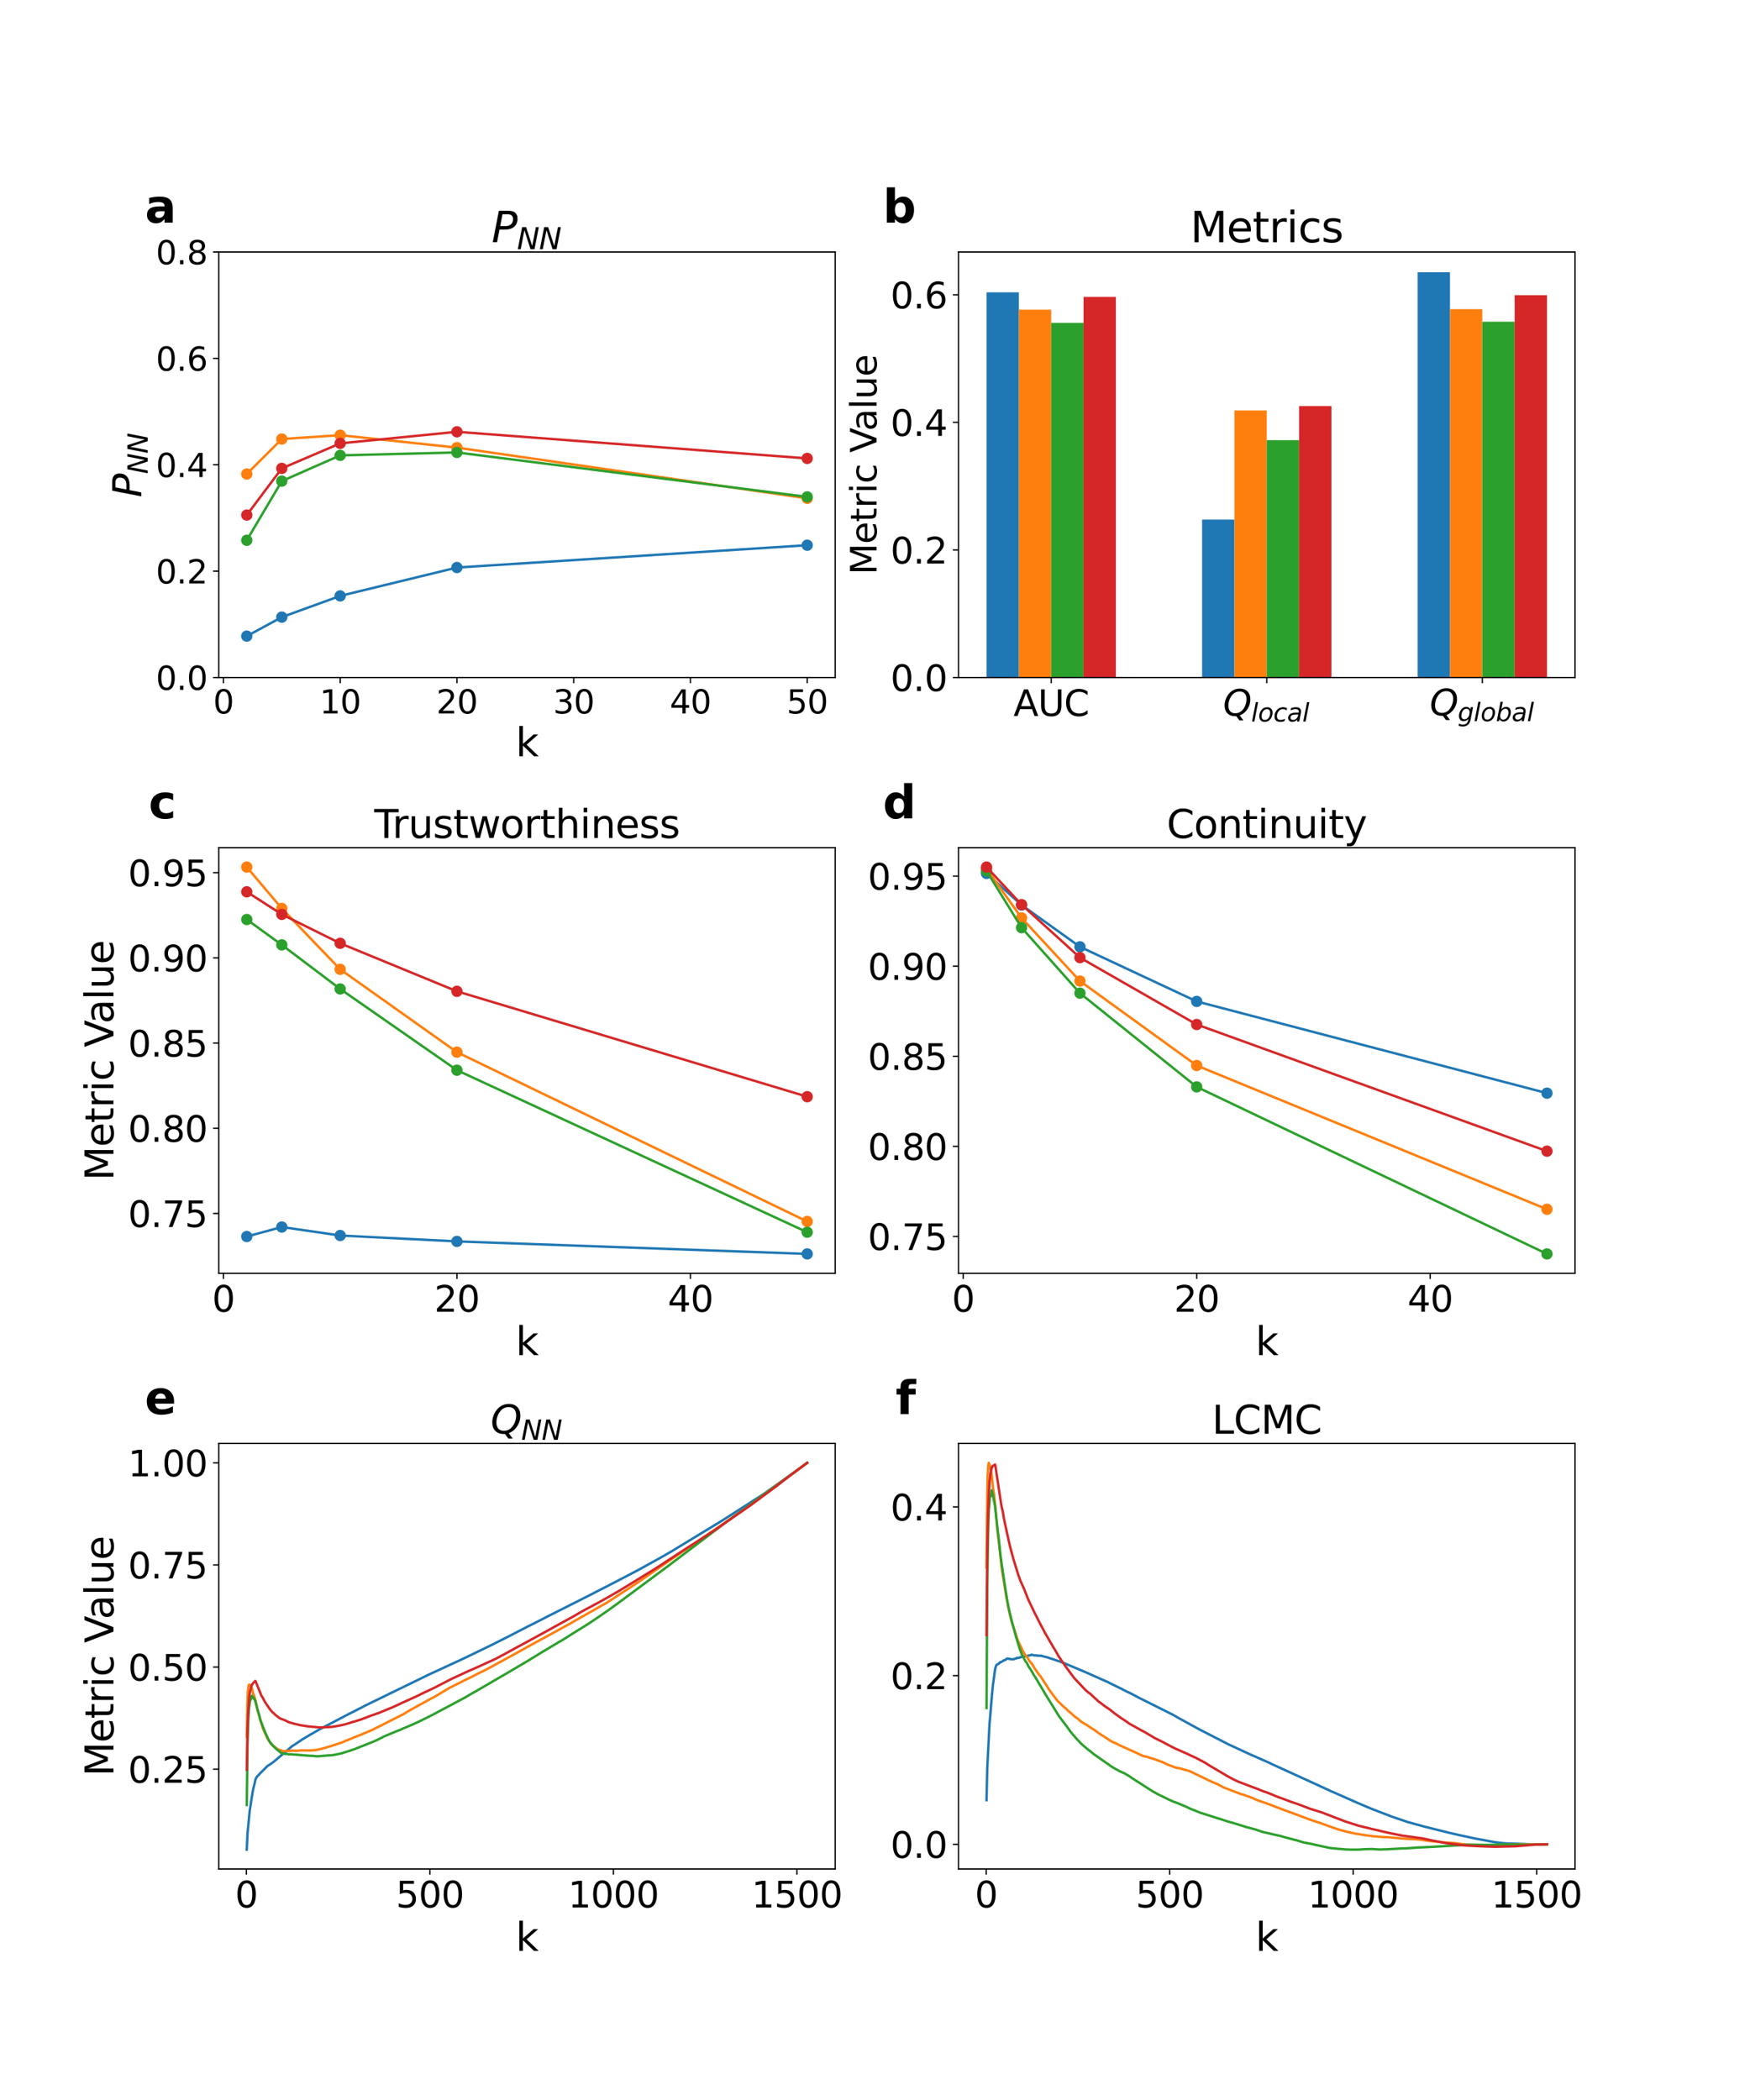 <?xml version="1.0" encoding="utf-8" standalone="no"?>
<!DOCTYPE svg PUBLIC "-//W3C//DTD SVG 1.1//EN"
  "http://www.w3.org/Graphics/SVG/1.1/DTD/svg11.dtd">
<svg xmlns:xlink="http://www.w3.org/1999/xlink" width="1080pt" height="1296pt" viewBox="0 0 1080 1296" xmlns="http://www.w3.org/2000/svg" version="1.1">
 <defs>
  <style type="text/css">*{stroke-linejoin: round; stroke-linecap: butt}</style>
 </defs>
 <g id="figure_1">
  <g id="patch_1">
   <path d="M 0 1296 
L 1080 1296 
L 1080 0 
L 0 0 
z
" style="fill: #ffffff"/>
  </g>
  <g id="axes_1">
   <g id="patch_2">
    <path d="M 135 418.131 
L 515.455 418.131 
L 515.455 155.52 
L 135 155.52 
z
" style="fill: #ffffff"/>
   </g>
   <g id="matplotlib.axis_1">
    <g id="xtick_1">
     <g id="line2d_1">
      <defs>
       <path id="mfb6c62d1f4" d="M 0 0 
L 0 3.5 
" style="stroke: #000000; stroke-width: 0.8"/>
      </defs>
      <g>
       <use xlink:href="#mfb6c62d1f4" x="137.882" y="418.131" style="stroke: #000000; stroke-width: 0.8"/>
      </g>
     </g>
     <g id="text_1">
      <!-- 0 -->
      <g transform="translate(131.52 440.327) scale(0.2 -0.2)">
       <defs>
        <path id="DejaVuSans-30" d="M 2034 4250 
Q 1547 4250 1301 3770 
Q 1056 3291 1056 2328 
Q 1056 1369 1301 889 
Q 1547 409 2034 409 
Q 2525 409 2770 889 
Q 3016 1369 3016 2328 
Q 3016 3291 2770 3770 
Q 2525 4250 2034 4250 
z
M 2034 4750 
Q 2819 4750 3233 4129 
Q 3647 3509 3647 2328 
Q 3647 1150 3233 529 
Q 2819 -91 2034 -91 
Q 1250 -91 836 529 
Q 422 1150 422 2328 
Q 422 3509 836 4129 
Q 1250 4750 2034 4750 
z
" transform="scale(0.016)"/>
       </defs>
       <use xlink:href="#DejaVuSans-30"/>
      </g>
     </g>
    </g>
    <g id="xtick_2">
     <g id="line2d_2">
      <g>
       <use xlink:href="#mfb6c62d1f4" x="209.938" y="418.131" style="stroke: #000000; stroke-width: 0.8"/>
      </g>
     </g>
     <g id="text_2">
      <!-- 10 -->
      <g transform="translate(197.213 440.327) scale(0.2 -0.2)">
       <defs>
        <path id="DejaVuSans-31" d="M 794 531 
L 1825 531 
L 1825 4091 
L 703 3866 
L 703 4441 
L 1819 4666 
L 2450 4666 
L 2450 531 
L 3481 531 
L 3481 0 
L 794 0 
L 794 531 
z
" transform="scale(0.016)"/>
       </defs>
       <use xlink:href="#DejaVuSans-31"/>
       <use xlink:href="#DejaVuSans-30" x="63.623"/>
      </g>
     </g>
    </g>
    <g id="xtick_3">
     <g id="line2d_3">
      <g>
       <use xlink:href="#mfb6c62d1f4" x="281.994" y="418.131" style="stroke: #000000; stroke-width: 0.8"/>
      </g>
     </g>
     <g id="text_3">
      <!-- 20 -->
      <g transform="translate(269.269 440.327) scale(0.2 -0.2)">
       <defs>
        <path id="DejaVuSans-32" d="M 1228 531 
L 3431 531 
L 3431 0 
L 469 0 
L 469 531 
Q 828 903 1448 1529 
Q 2069 2156 2228 2338 
Q 2531 2678 2651 2914 
Q 2772 3150 2772 3378 
Q 2772 3750 2511 3984 
Q 2250 4219 1831 4219 
Q 1534 4219 1204 4116 
Q 875 4013 500 3803 
L 500 4441 
Q 881 4594 1212 4672 
Q 1544 4750 1819 4750 
Q 2544 4750 2975 4387 
Q 3406 4025 3406 3419 
Q 3406 3131 3298 2873 
Q 3191 2616 2906 2266 
Q 2828 2175 2409 1742 
Q 1991 1309 1228 531 
z
" transform="scale(0.016)"/>
       </defs>
       <use xlink:href="#DejaVuSans-32"/>
       <use xlink:href="#DejaVuSans-30" x="63.623"/>
      </g>
     </g>
    </g>
    <g id="xtick_4">
     <g id="line2d_4">
      <g>
       <use xlink:href="#mfb6c62d1f4" x="354.05" y="418.131" style="stroke: #000000; stroke-width: 0.8"/>
      </g>
     </g>
     <g id="text_4">
      <!-- 30 -->
      <g transform="translate(341.325 440.327) scale(0.2 -0.2)">
       <defs>
        <path id="DejaVuSans-33" d="M 2597 2516 
Q 3050 2419 3304 2112 
Q 3559 1806 3559 1356 
Q 3559 666 3084 287 
Q 2609 -91 1734 -91 
Q 1441 -91 1130 -33 
Q 819 25 488 141 
L 488 750 
Q 750 597 1062 519 
Q 1375 441 1716 441 
Q 2309 441 2620 675 
Q 2931 909 2931 1356 
Q 2931 1769 2642 2001 
Q 2353 2234 1838 2234 
L 1294 2234 
L 1294 2753 
L 1863 2753 
Q 2328 2753 2575 2939 
Q 2822 3125 2822 3475 
Q 2822 3834 2567 4026 
Q 2313 4219 1838 4219 
Q 1578 4219 1281 4162 
Q 984 4106 628 3988 
L 628 4550 
Q 988 4650 1302 4700 
Q 1616 4750 1894 4750 
Q 2613 4750 3031 4423 
Q 3450 4097 3450 3541 
Q 3450 3153 3228 2886 
Q 3006 2619 2597 2516 
z
" transform="scale(0.016)"/>
       </defs>
       <use xlink:href="#DejaVuSans-33"/>
       <use xlink:href="#DejaVuSans-30" x="63.623"/>
      </g>
     </g>
    </g>
    <g id="xtick_5">
     <g id="line2d_5">
      <g>
       <use xlink:href="#mfb6c62d1f4" x="426.105" y="418.131" style="stroke: #000000; stroke-width: 0.8"/>
      </g>
     </g>
     <g id="text_5">
      <!-- 40 -->
      <g transform="translate(413.38 440.327) scale(0.2 -0.2)">
       <defs>
        <path id="DejaVuSans-34" d="M 2419 4116 
L 825 1625 
L 2419 1625 
L 2419 4116 
z
M 2253 4666 
L 3047 4666 
L 3047 1625 
L 3713 1625 
L 3713 1100 
L 3047 1100 
L 3047 0 
L 2419 0 
L 2419 1100 
L 313 1100 
L 313 1709 
L 2253 4666 
z
" transform="scale(0.016)"/>
       </defs>
       <use xlink:href="#DejaVuSans-34"/>
       <use xlink:href="#DejaVuSans-30" x="63.623"/>
      </g>
     </g>
    </g>
    <g id="xtick_6">
     <g id="line2d_6">
      <g>
       <use xlink:href="#mfb6c62d1f4" x="498.161" y="418.131" style="stroke: #000000; stroke-width: 0.8"/>
      </g>
     </g>
     <g id="text_6">
      <!-- 50 -->
      <g transform="translate(485.436 440.327) scale(0.2 -0.2)">
       <defs>
        <path id="DejaVuSans-35" d="M 691 4666 
L 3169 4666 
L 3169 4134 
L 1269 4134 
L 1269 2991 
Q 1406 3038 1543 3061 
Q 1681 3084 1819 3084 
Q 2600 3084 3056 2656 
Q 3513 2228 3513 1497 
Q 3513 744 3044 326 
Q 2575 -91 1722 -91 
Q 1428 -91 1123 -41 
Q 819 9 494 109 
L 494 744 
Q 775 591 1075 516 
Q 1375 441 1709 441 
Q 2250 441 2565 725 
Q 2881 1009 2881 1497 
Q 2881 1984 2565 2268 
Q 2250 2553 1709 2553 
Q 1456 2553 1204 2497 
Q 953 2441 691 2322 
L 691 4666 
z
" transform="scale(0.016)"/>
       </defs>
       <use xlink:href="#DejaVuSans-35"/>
       <use xlink:href="#DejaVuSans-30" x="63.623"/>
      </g>
     </g>
    </g>
    <g id="text_7">
     <!-- k -->
     <g transform="translate(318.279 466.723) scale(0.24 -0.24)">
      <defs>
       <path id="DejaVuSans-6b" d="M 581 4863 
L 1159 4863 
L 1159 1991 
L 2875 3500 
L 3609 3500 
L 1753 1863 
L 3688 0 
L 2938 0 
L 1159 1709 
L 1159 0 
L 581 0 
L 581 4863 
z
" transform="scale(0.016)"/>
      </defs>
      <use xlink:href="#DejaVuSans-6b"/>
     </g>
    </g>
   </g>
   <g id="matplotlib.axis_2">
    <g id="ytick_1">
     <g id="line2d_7">
      <defs>
       <path id="m1b870a3fbe" d="M 0 0 
L -3.5 0 
" style="stroke: #000000; stroke-width: 0.8"/>
      </defs>
      <g>
       <use xlink:href="#m1b870a3fbe" x="135" y="418.131" style="stroke: #000000; stroke-width: 0.8"/>
      </g>
     </g>
     <g id="text_8">
      <!-- 0.0 -->
      <g transform="translate(96.194 425.729) scale(0.2 -0.2)">
       <defs>
        <path id="DejaVuSans-2e" d="M 684 794 
L 1344 794 
L 1344 0 
L 684 0 
L 684 794 
z
" transform="scale(0.016)"/>
       </defs>
       <use xlink:href="#DejaVuSans-30"/>
       <use xlink:href="#DejaVuSans-2e" x="63.623"/>
       <use xlink:href="#DejaVuSans-30" x="95.41"/>
      </g>
     </g>
    </g>
    <g id="ytick_2">
     <g id="line2d_8">
      <g>
       <use xlink:href="#m1b870a3fbe" x="135" y="352.478" style="stroke: #000000; stroke-width: 0.8"/>
      </g>
     </g>
     <g id="text_9">
      <!-- 0.2 -->
      <g transform="translate(96.194 360.076) scale(0.2 -0.2)">
       <use xlink:href="#DejaVuSans-30"/>
       <use xlink:href="#DejaVuSans-2e" x="63.623"/>
       <use xlink:href="#DejaVuSans-32" x="95.41"/>
      </g>
     </g>
    </g>
    <g id="ytick_3">
     <g id="line2d_9">
      <g>
       <use xlink:href="#m1b870a3fbe" x="135" y="286.825" style="stroke: #000000; stroke-width: 0.8"/>
      </g>
     </g>
     <g id="text_10">
      <!-- 0.4 -->
      <g transform="translate(96.194 294.424) scale(0.2 -0.2)">
       <use xlink:href="#DejaVuSans-30"/>
       <use xlink:href="#DejaVuSans-2e" x="63.623"/>
       <use xlink:href="#DejaVuSans-34" x="95.41"/>
      </g>
     </g>
    </g>
    <g id="ytick_4">
     <g id="line2d_10">
      <g>
       <use xlink:href="#m1b870a3fbe" x="135" y="221.173" style="stroke: #000000; stroke-width: 0.8"/>
      </g>
     </g>
     <g id="text_11">
      <!-- 0.6 -->
      <g transform="translate(96.194 228.771) scale(0.2 -0.2)">
       <defs>
        <path id="DejaVuSans-36" d="M 2113 2584 
Q 1688 2584 1439 2293 
Q 1191 2003 1191 1497 
Q 1191 994 1439 701 
Q 1688 409 2113 409 
Q 2538 409 2786 701 
Q 3034 994 3034 1497 
Q 3034 2003 2786 2293 
Q 2538 2584 2113 2584 
z
M 3366 4563 
L 3366 3988 
Q 3128 4100 2886 4159 
Q 2644 4219 2406 4219 
Q 1781 4219 1451 3797 
Q 1122 3375 1075 2522 
Q 1259 2794 1537 2939 
Q 1816 3084 2150 3084 
Q 2853 3084 3261 2657 
Q 3669 2231 3669 1497 
Q 3669 778 3244 343 
Q 2819 -91 2113 -91 
Q 1303 -91 875 529 
Q 447 1150 447 2328 
Q 447 3434 972 4092 
Q 1497 4750 2381 4750 
Q 2619 4750 2861 4703 
Q 3103 4656 3366 4563 
z
" transform="scale(0.016)"/>
       </defs>
       <use xlink:href="#DejaVuSans-30"/>
       <use xlink:href="#DejaVuSans-2e" x="63.623"/>
       <use xlink:href="#DejaVuSans-36" x="95.41"/>
      </g>
     </g>
    </g>
    <g id="ytick_5">
     <g id="line2d_11">
      <g>
       <use xlink:href="#m1b870a3fbe" x="135" y="155.52" style="stroke: #000000; stroke-width: 0.8"/>
      </g>
     </g>
     <g id="text_12">
      <!-- 0.8 -->
      <g transform="translate(96.194 163.118) scale(0.2 -0.2)">
       <defs>
        <path id="DejaVuSans-38" d="M 2034 2216 
Q 1584 2216 1326 1975 
Q 1069 1734 1069 1313 
Q 1069 891 1326 650 
Q 1584 409 2034 409 
Q 2484 409 2743 651 
Q 3003 894 3003 1313 
Q 3003 1734 2745 1975 
Q 2488 2216 2034 2216 
z
M 1403 2484 
Q 997 2584 770 2862 
Q 544 3141 544 3541 
Q 544 4100 942 4425 
Q 1341 4750 2034 4750 
Q 2731 4750 3128 4425 
Q 3525 4100 3525 3541 
Q 3525 3141 3298 2862 
Q 3072 2584 2669 2484 
Q 3125 2378 3379 2068 
Q 3634 1759 3634 1313 
Q 3634 634 3220 271 
Q 2806 -91 2034 -91 
Q 1263 -91 848 271 
Q 434 634 434 1313 
Q 434 1759 690 2068 
Q 947 2378 1403 2484 
z
M 1172 3481 
Q 1172 3119 1398 2916 
Q 1625 2713 2034 2713 
Q 2441 2713 2670 2916 
Q 2900 3119 2900 3481 
Q 2900 3844 2670 4047 
Q 2441 4250 2034 4250 
Q 1625 4250 1398 4047 
Q 1172 3844 1172 3481 
z
" transform="scale(0.016)"/>
       </defs>
       <use xlink:href="#DejaVuSans-30"/>
       <use xlink:href="#DejaVuSans-2e" x="63.623"/>
       <use xlink:href="#DejaVuSans-38" x="95.41"/>
      </g>
     </g>
    </g>
    <g id="text_13">
     <!-- $P_{NN}$ -->
     <g transform="translate(87.203 306.985) rotate(-90) scale(0.24 -0.24)">
      <defs>
       <path id="DejaVuSans-Oblique-50" d="M 1081 4666 
L 2541 4666 
Q 3178 4666 3512 4369 
Q 3847 4072 3847 3500 
Q 3847 2731 3353 2303 
Q 2859 1875 1966 1875 
L 1172 1875 
L 806 0 
L 172 0 
L 1081 4666 
z
M 1613 4147 
L 1275 2394 
L 2069 2394 
Q 2606 2394 2893 2669 
Q 3181 2944 3181 3456 
Q 3181 3784 2986 3965 
Q 2791 4147 2438 4147 
L 1613 4147 
z
" transform="scale(0.016)"/>
       <path id="DejaVuSans-Oblique-4e" d="M 1081 4666 
L 1931 4666 
L 3219 666 
L 4000 4666 
L 4616 4666 
L 3706 0 
L 2853 0 
L 1569 4025 
L 788 0 
L 172 0 
L 1081 4666 
z
" transform="scale(0.016)"/>
      </defs>
      <use xlink:href="#DejaVuSans-Oblique-50" transform="translate(0 0.094)"/>
      <use xlink:href="#DejaVuSans-Oblique-4e" transform="translate(60.303 -16.312) scale(0.7)"/>
      <use xlink:href="#DejaVuSans-Oblique-4e" transform="translate(112.666 -16.312) scale(0.7)"/>
     </g>
    </g>
   </g>
   <g id="line2d_12">
    <path d="M 152.293 392.582 
L 173.91 380.86 
L 209.938 367.764 
L 281.994 350.245 
L 498.161 336.466 
" clip-path="url(#pe96fa47773)" style="fill: none; stroke: #1f77b4; stroke-width: 1.5; stroke-linecap: square"/>
    <defs>
     <path id="m118cb0e496" d="M 0 3 
C 0.796 3 1.559 2.684 2.121 2.121 
C 2.684 1.559 3 0.796 3 0 
C 3 -0.796 2.684 -1.559 2.121 -2.121 
C 1.559 -2.684 0.796 -3 0 -3 
C -0.796 -3 -1.559 -2.684 -2.121 -2.121 
C -2.684 -1.559 -3 -0.796 -3 0 
C -3 0.796 -2.684 1.559 -2.121 2.121 
C -1.559 2.684 -0.796 3 0 3 
z
" style="stroke: #1f77b4"/>
    </defs>
    <g clip-path="url(#pe96fa47773)">
     <use xlink:href="#m118cb0e496" x="152.293" y="392.582" style="fill: #1f77b4; stroke: #1f77b4"/>
     <use xlink:href="#m118cb0e496" x="173.91" y="380.86" style="fill: #1f77b4; stroke: #1f77b4"/>
     <use xlink:href="#m118cb0e496" x="209.938" y="367.764" style="fill: #1f77b4; stroke: #1f77b4"/>
     <use xlink:href="#m118cb0e496" x="281.994" y="350.245" style="fill: #1f77b4; stroke: #1f77b4"/>
     <use xlink:href="#m118cb0e496" x="498.161" y="336.466" style="fill: #1f77b4; stroke: #1f77b4"/>
    </g>
   </g>
   <g id="line2d_13">
    <path d="M 152.293 292.536 
L 173.91 270.938 
L 209.938 268.555 
L 281.994 276.252 
L 498.161 307.539 
" clip-path="url(#pe96fa47773)" style="fill: none; stroke: #ff7f0e; stroke-width: 1.5; stroke-linecap: square"/>
    <defs>
     <path id="m718c03f376" d="M 0 3 
C 0.796 3 1.559 2.684 2.121 2.121 
C 2.684 1.559 3 0.796 3 0 
C 3 -0.796 2.684 -1.559 2.121 -2.121 
C 1.559 -2.684 0.796 -3 0 -3 
C -0.796 -3 -1.559 -2.684 -2.121 -2.121 
C -2.684 -1.559 -3 -0.796 -3 0 
C -3 0.796 -2.684 1.559 -2.121 2.121 
C -1.559 2.684 -0.796 3 0 3 
z
" style="stroke: #ff7f0e"/>
    </defs>
    <g clip-path="url(#pe96fa47773)">
     <use xlink:href="#m718c03f376" x="152.293" y="292.536" style="fill: #ff7f0e; stroke: #ff7f0e"/>
     <use xlink:href="#m718c03f376" x="173.91" y="270.938" style="fill: #ff7f0e; stroke: #ff7f0e"/>
     <use xlink:href="#m718c03f376" x="209.938" y="268.555" style="fill: #ff7f0e; stroke: #ff7f0e"/>
     <use xlink:href="#m718c03f376" x="281.994" y="276.252" style="fill: #ff7f0e; stroke: #ff7f0e"/>
     <use xlink:href="#m718c03f376" x="498.161" y="307.539" style="fill: #ff7f0e; stroke: #ff7f0e"/>
    </g>
   </g>
   <g id="line2d_14">
    <path d="M 152.293 333.435 
L 173.91 296.916 
L 209.938 281.029 
L 281.994 279.225 
L 498.161 306.641 
" clip-path="url(#pe96fa47773)" style="fill: none; stroke: #2ca02c; stroke-width: 1.5; stroke-linecap: square"/>
    <defs>
     <path id="m231422df13" d="M 0 3 
C 0.796 3 1.559 2.684 2.121 2.121 
C 2.684 1.559 3 0.796 3 0 
C 3 -0.796 2.684 -1.559 2.121 -2.121 
C 1.559 -2.684 0.796 -3 0 -3 
C -0.796 -3 -1.559 -2.684 -2.121 -2.121 
C -2.684 -1.559 -3 -0.796 -3 0 
C -3 0.796 -2.684 1.559 -2.121 2.121 
C -1.559 2.684 -0.796 3 0 3 
z
" style="stroke: #2ca02c"/>
    </defs>
    <g clip-path="url(#pe96fa47773)">
     <use xlink:href="#m231422df13" x="152.293" y="333.435" style="fill: #2ca02c; stroke: #2ca02c"/>
     <use xlink:href="#m231422df13" x="173.91" y="296.916" style="fill: #2ca02c; stroke: #2ca02c"/>
     <use xlink:href="#m231422df13" x="209.938" y="281.029" style="fill: #2ca02c; stroke: #2ca02c"/>
     <use xlink:href="#m231422df13" x="281.994" y="279.225" style="fill: #2ca02c; stroke: #2ca02c"/>
     <use xlink:href="#m231422df13" x="498.161" y="306.641" style="fill: #2ca02c; stroke: #2ca02c"/>
    </g>
   </g>
   <g id="line2d_15">
    <path d="M 152.293 317.87 
L 173.91 289.058 
L 209.938 273.622 
L 281.994 266.483 
L 498.161 282.909 
" clip-path="url(#pe96fa47773)" style="fill: none; stroke: #d62728; stroke-width: 1.5; stroke-linecap: square"/>
    <defs>
     <path id="me6823a8ef6" d="M 0 3 
C 0.796 3 1.559 2.684 2.121 2.121 
C 2.684 1.559 3 0.796 3 0 
C 3 -0.796 2.684 -1.559 2.121 -2.121 
C 1.559 -2.684 0.796 -3 0 -3 
C -0.796 -3 -1.559 -2.684 -2.121 -2.121 
C -2.684 -1.559 -3 -0.796 -3 0 
C -3 0.796 -2.684 1.559 -2.121 2.121 
C -1.559 2.684 -0.796 3 0 3 
z
" style="stroke: #d62728"/>
    </defs>
    <g clip-path="url(#pe96fa47773)">
     <use xlink:href="#me6823a8ef6" x="152.293" y="317.87" style="fill: #d62728; stroke: #d62728"/>
     <use xlink:href="#me6823a8ef6" x="173.91" y="289.058" style="fill: #d62728; stroke: #d62728"/>
     <use xlink:href="#me6823a8ef6" x="209.938" y="273.622" style="fill: #d62728; stroke: #d62728"/>
     <use xlink:href="#me6823a8ef6" x="281.994" y="266.483" style="fill: #d62728; stroke: #d62728"/>
     <use xlink:href="#me6823a8ef6" x="498.161" y="282.909" style="fill: #d62728; stroke: #d62728"/>
    </g>
   </g>
   <g id="patch_3">
    <path d="M 135 418.131 
L 135 155.52 
" style="fill: none; stroke: #000000; stroke-width: 0.8; stroke-linejoin: miter; stroke-linecap: square"/>
   </g>
   <g id="patch_4">
    <path d="M 515.455 418.131 
L 515.455 155.52 
" style="fill: none; stroke: #000000; stroke-width: 0.8; stroke-linejoin: miter; stroke-linecap: square"/>
   </g>
   <g id="patch_5">
    <path d="M 135 418.131 
L 515.455 418.131 
" style="fill: none; stroke: #000000; stroke-width: 0.8; stroke-linejoin: miter; stroke-linecap: square"/>
   </g>
   <g id="patch_6">
    <path d="M 135 155.52 
L 515.455 155.52 
" style="fill: none; stroke: #000000; stroke-width: 0.8; stroke-linejoin: miter; stroke-linecap: square"/>
   </g>
   <g id="text_14">
    <!-- a -->
    <g transform="translate(89.473 137.404) scale(0.28 -0.28)">
     <defs>
      <path id="DejaVuSans-Bold-61" d="M 2106 1575 
Q 1756 1575 1579 1456 
Q 1403 1338 1403 1106 
Q 1403 894 1545 773 
Q 1688 653 1941 653 
Q 2256 653 2472 879 
Q 2688 1106 2688 1447 
L 2688 1575 
L 2106 1575 
z
M 3816 1997 
L 3816 0 
L 2688 0 
L 2688 519 
Q 2463 200 2181 54 
Q 1900 -91 1497 -91 
Q 953 -91 614 226 
Q 275 544 275 1050 
Q 275 1666 698 1953 
Q 1122 2241 2028 2241 
L 2688 2241 
L 2688 2328 
Q 2688 2594 2478 2717 
Q 2269 2841 1825 2841 
Q 1466 2841 1156 2769 
Q 847 2697 581 2553 
L 581 3406 
Q 941 3494 1303 3539 
Q 1666 3584 2028 3584 
Q 2975 3584 3395 3211 
Q 3816 2838 3816 1997 
z
" transform="scale(0.016)"/>
     </defs>
     <use xlink:href="#DejaVuSans-Bold-61"/>
    </g>
   </g>
   <g id="text_15">
    <!-- $P_{NN}$ -->
    <g transform="translate(303.387 149.52) scale(0.26 -0.26)">
     <use xlink:href="#DejaVuSans-Oblique-50" transform="translate(0 0.094)"/>
     <use xlink:href="#DejaVuSans-Oblique-4e" transform="translate(60.303 -16.312) scale(0.7)"/>
     <use xlink:href="#DejaVuSans-Oblique-4e" transform="translate(112.666 -16.312) scale(0.7)"/>
    </g>
   </g>
  </g>
  <g id="axes_2">
   <g id="patch_7">
    <path d="M 591.545 418.131 
L 972 418.131 
L 972 155.52 
L 591.545 155.52 
z
" style="fill: #ffffff"/>
   </g>
   <g id="patch_8">
    <path d="M 608.839 418.131 
L 628.793 418.131 
L 628.793 180.397 
L 608.839 180.397 
z
" clip-path="url(#pbc80b7c1ce)" style="fill: #1f77b4"/>
   </g>
   <g id="patch_9">
    <path d="M 741.865 418.131 
L 761.819 418.131 
L 761.819 320.659 
L 741.865 320.659 
z
" clip-path="url(#pbc80b7c1ce)" style="fill: #1f77b4"/>
   </g>
   <g id="patch_10">
    <path d="M 874.891 418.131 
L 894.845 418.131 
L 894.845 168.025 
L 874.891 168.025 
z
" clip-path="url(#pbc80b7c1ce)" style="fill: #1f77b4"/>
   </g>
   <g id="patch_11">
    <path d="M 628.793 418.131 
L 648.747 418.131 
L 648.747 191.104 
L 628.793 191.104 
z
" clip-path="url(#pbc80b7c1ce)" style="fill: #ff7f0e"/>
   </g>
   <g id="patch_12">
    <path d="M 761.819 418.131 
L 781.773 418.131 
L 781.773 253.334 
L 761.819 253.334 
z
" clip-path="url(#pbc80b7c1ce)" style="fill: #ff7f0e"/>
   </g>
   <g id="patch_13">
    <path d="M 894.845 418.131 
L 914.799 418.131 
L 914.799 190.809 
L 894.845 190.809 
z
" clip-path="url(#pbc80b7c1ce)" style="fill: #ff7f0e"/>
   </g>
   <g id="patch_14">
    <path d="M 648.747 418.131 
L 668.701 418.131 
L 668.701 199.256 
L 648.747 199.256 
z
" clip-path="url(#pbc80b7c1ce)" style="fill: #2ca02c"/>
   </g>
   <g id="patch_15">
    <path d="M 781.773 418.131 
L 801.727 418.131 
L 801.727 271.64 
L 781.773 271.64 
z
" clip-path="url(#pbc80b7c1ce)" style="fill: #2ca02c"/>
   </g>
   <g id="patch_16">
    <path d="M 914.799 418.131 
L 934.753 418.131 
L 934.753 198.542 
L 914.799 198.542 
z
" clip-path="url(#pbc80b7c1ce)" style="fill: #2ca02c"/>
   </g>
   <g id="patch_17">
    <path d="M 668.701 418.131 
L 688.654 418.131 
L 688.654 183.241 
L 668.701 183.241 
z
" clip-path="url(#pbc80b7c1ce)" style="fill: #d62728"/>
   </g>
   <g id="patch_18">
    <path d="M 801.727 418.131 
L 821.681 418.131 
L 821.681 250.629 
L 801.727 250.629 
z
" clip-path="url(#pbc80b7c1ce)" style="fill: #d62728"/>
   </g>
   <g id="patch_19">
    <path d="M 934.753 418.131 
L 954.707 418.131 
L 954.707 182.148 
L 934.753 182.148 
z
" clip-path="url(#pbc80b7c1ce)" style="fill: #d62728"/>
   </g>
   <g id="matplotlib.axis_3">
    <g id="xtick_7">
     <g id="line2d_16">
      <g>
       <use xlink:href="#mfb6c62d1f4" x="648.747" y="418.131" style="stroke: #000000; stroke-width: 0.8"/>
      </g>
     </g>
     <g id="text_16">
      <!-- AUC -->
      <g transform="translate(625.49 441.847) scale(0.22 -0.22)">
       <defs>
        <path id="DejaVuSans-41" d="M 2188 4044 
L 1331 1722 
L 3047 1722 
L 2188 4044 
z
M 1831 4666 
L 2547 4666 
L 4325 0 
L 3669 0 
L 3244 1197 
L 1141 1197 
L 716 0 
L 50 0 
L 1831 4666 
z
" transform="scale(0.016)"/>
        <path id="DejaVuSans-55" d="M 556 4666 
L 1191 4666 
L 1191 1831 
Q 1191 1081 1462 751 
Q 1734 422 2344 422 
Q 2950 422 3222 751 
Q 3494 1081 3494 1831 
L 3494 4666 
L 4128 4666 
L 4128 1753 
Q 4128 841 3676 375 
Q 3225 -91 2344 -91 
Q 1459 -91 1007 375 
Q 556 841 556 1753 
L 556 4666 
z
" transform="scale(0.016)"/>
        <path id="DejaVuSans-43" d="M 4122 4306 
L 4122 3641 
Q 3803 3938 3442 4084 
Q 3081 4231 2675 4231 
Q 1875 4231 1450 3742 
Q 1025 3253 1025 2328 
Q 1025 1406 1450 917 
Q 1875 428 2675 428 
Q 3081 428 3442 575 
Q 3803 722 4122 1019 
L 4122 359 
Q 3791 134 3420 21 
Q 3050 -91 2638 -91 
Q 1578 -91 968 557 
Q 359 1206 359 2328 
Q 359 3453 968 4101 
Q 1578 4750 2638 4750 
Q 3056 4750 3426 4639 
Q 3797 4528 4122 4306 
z
" transform="scale(0.016)"/>
       </defs>
       <use xlink:href="#DejaVuSans-41"/>
       <use xlink:href="#DejaVuSans-55" x="68.408"/>
       <use xlink:href="#DejaVuSans-43" x="141.602"/>
      </g>
     </g>
    </g>
    <g id="xtick_8">
     <g id="line2d_17">
      <g>
       <use xlink:href="#mfb6c62d1f4" x="781.773" y="418.131" style="stroke: #000000; stroke-width: 0.8"/>
      </g>
     </g>
     <g id="text_17">
      <!-- $Q_{local}$ -->
      <g transform="translate(754.823 441.847) scale(0.22 -0.22)">
       <defs>
        <path id="DejaVuSans-Oblique-51" d="M 2309 -84 
Q 2275 -88 2237 -89 
Q 2200 -91 2125 -91 
Q 1250 -91 756 411 
Q 263 913 263 1797 
Q 263 2319 452 2844 
Q 641 3369 978 3788 
Q 1369 4269 1858 4509 
Q 2347 4750 2938 4750 
Q 3794 4750 4287 4245 
Q 4781 3741 4781 2869 
Q 4781 1928 4265 1147 
Q 3750 366 2919 44 
L 3553 -825 
L 2847 -825 
L 2309 -84 
z
M 2919 4238 
Q 2400 4238 2003 3986 
Q 1606 3734 1313 3219 
Q 1125 2891 1026 2522 
Q 928 2153 928 1778 
Q 928 1128 1239 775 
Q 1550 422 2119 422 
Q 2631 422 3032 676 
Q 3434 931 3719 1434 
Q 3909 1772 4009 2142 
Q 4109 2513 4109 2881 
Q 4109 3528 3796 3883 
Q 3484 4238 2919 4238 
z
" transform="scale(0.016)"/>
        <path id="DejaVuSans-Oblique-6c" d="M 1172 4863 
L 1747 4863 
L 800 0 
L 225 0 
L 1172 4863 
z
" transform="scale(0.016)"/>
        <path id="DejaVuSans-Oblique-6f" d="M 1625 -91 
Q 1009 -91 651 289 
Q 294 669 294 1325 
Q 294 1706 417 2101 
Q 541 2497 738 2766 
Q 1047 3184 1428 3384 
Q 1809 3584 2291 3584 
Q 2888 3584 3255 3212 
Q 3622 2841 3622 2241 
Q 3622 1825 3500 1412 
Q 3378 1000 3181 728 
Q 2875 309 2494 109 
Q 2113 -91 1625 -91 
z
M 891 1344 
Q 891 869 1089 633 
Q 1288 397 1691 397 
Q 2269 397 2648 901 
Q 3028 1406 3028 2181 
Q 3028 2634 2825 2865 
Q 2622 3097 2228 3097 
Q 1903 3097 1650 2945 
Q 1397 2794 1197 2484 
Q 1050 2253 970 1956 
Q 891 1659 891 1344 
z
" transform="scale(0.016)"/>
        <path id="DejaVuSans-Oblique-63" d="M 3431 3366 
L 3316 2797 
Q 3109 2947 2876 3022 
Q 2644 3097 2394 3097 
Q 2119 3097 1870 3000 
Q 1622 2903 1453 2725 
Q 1184 2453 1037 2087 
Q 891 1722 891 1331 
Q 891 859 1127 628 
Q 1363 397 1844 397 
Q 2081 397 2348 469 
Q 2616 541 2906 684 
L 2797 116 
Q 2547 13 2283 -39 
Q 2019 -91 1741 -91 
Q 1044 -91 669 257 
Q 294 606 294 1253 
Q 294 1797 489 2255 
Q 684 2713 1069 3078 
Q 1331 3328 1684 3456 
Q 2038 3584 2456 3584 
Q 2700 3584 2940 3529 
Q 3181 3475 3431 3366 
z
" transform="scale(0.016)"/>
        <path id="DejaVuSans-Oblique-61" d="M 3438 1997 
L 3047 0 
L 2472 0 
L 2578 531 
Q 2325 219 2001 64 
Q 1678 -91 1281 -91 
Q 834 -91 548 182 
Q 263 456 263 884 
Q 263 1497 752 1853 
Q 1241 2209 2100 2209 
L 2900 2209 
L 2931 2363 
Q 2938 2388 2941 2417 
Q 2944 2447 2944 2509 
Q 2944 2788 2717 2942 
Q 2491 3097 2081 3097 
Q 1800 3097 1504 3025 
Q 1209 2953 897 2809 
L 997 3341 
Q 1322 3463 1633 3523 
Q 1944 3584 2234 3584 
Q 2853 3584 3176 3315 
Q 3500 3047 3500 2534 
Q 3500 2431 3484 2292 
Q 3469 2153 3438 1997 
z
M 2816 1759 
L 2241 1759 
Q 1534 1759 1195 1570 
Q 856 1381 856 984 
Q 856 709 1029 553 
Q 1203 397 1509 397 
Q 1978 397 2328 733 
Q 2678 1069 2791 1631 
L 2816 1759 
z
" transform="scale(0.016)"/>
       </defs>
       <use xlink:href="#DejaVuSans-Oblique-51" transform="translate(0 0.781)"/>
       <use xlink:href="#DejaVuSans-Oblique-6c" transform="translate(78.711 -15.625) scale(0.7)"/>
       <use xlink:href="#DejaVuSans-Oblique-6f" transform="translate(98.159 -15.625) scale(0.7)"/>
       <use xlink:href="#DejaVuSans-Oblique-63" transform="translate(140.986 -15.625) scale(0.7)"/>
       <use xlink:href="#DejaVuSans-Oblique-61" transform="translate(179.473 -15.625) scale(0.7)"/>
       <use xlink:href="#DejaVuSans-Oblique-6c" transform="translate(222.368 -15.625) scale(0.7)"/>
      </g>
     </g>
    </g>
    <g id="xtick_9">
     <g id="line2d_18">
      <g>
       <use xlink:href="#mfb6c62d1f4" x="914.799" y="418.131" style="stroke: #000000; stroke-width: 0.8"/>
      </g>
     </g>
     <g id="text_18">
      <!-- $Q_{global}$ -->
      <g transform="translate(882.349 441.631) scale(0.22 -0.22)">
       <defs>
        <path id="DejaVuSans-Oblique-67" d="M 3816 3500 
L 3219 434 
Q 3047 -456 2561 -893 
Q 2075 -1331 1253 -1331 
Q 950 -1331 690 -1286 
Q 431 -1241 206 -1147 
L 313 -588 
Q 525 -725 762 -790 
Q 1000 -856 1269 -856 
Q 1816 -856 2167 -557 
Q 2519 -259 2631 300 
L 2681 563 
Q 2441 288 2122 144 
Q 1803 0 1434 0 
Q 903 0 598 351 
Q 294 703 294 1319 
Q 294 1803 478 2267 
Q 663 2731 997 3091 
Q 1219 3328 1514 3456 
Q 1809 3584 2131 3584 
Q 2484 3584 2746 3420 
Q 3009 3256 3138 2956 
L 3238 3500 
L 3816 3500 
z
M 2950 2216 
Q 2950 2641 2750 2872 
Q 2550 3103 2181 3103 
Q 1953 3103 1747 3012 
Q 1541 2922 1394 2759 
Q 1156 2491 1023 2127 
Q 891 1763 891 1375 
Q 891 944 1092 712 
Q 1294 481 1672 481 
Q 2219 481 2584 976 
Q 2950 1472 2950 2216 
z
" transform="scale(0.016)"/>
        <path id="DejaVuSans-Oblique-62" d="M 3169 2138 
Q 3169 2591 2961 2847 
Q 2753 3103 2388 3103 
Q 2122 3103 1889 2973 
Q 1656 2844 1484 2597 
Q 1303 2338 1198 1995 
Q 1094 1653 1094 1313 
Q 1094 881 1298 636 
Q 1503 391 1863 391 
Q 2134 391 2365 517 
Q 2597 644 2772 891 
Q 2950 1147 3059 1487 
Q 3169 1828 3169 2138 
z
M 1381 2969 
Q 1594 3256 1914 3420 
Q 2234 3584 2584 3584 
Q 3122 3584 3439 3221 
Q 3756 2859 3756 2241 
Q 3756 1734 3570 1259 
Q 3384 784 3041 416 
Q 2816 172 2522 40 
Q 2228 -91 1906 -91 
Q 1566 -91 1316 65 
Q 1066 222 909 531 
L 806 0 
L 231 0 
L 1178 4863 
L 1753 4863 
L 1381 2969 
z
" transform="scale(0.016)"/>
       </defs>
       <use xlink:href="#DejaVuSans-Oblique-51" transform="translate(0 0.781)"/>
       <use xlink:href="#DejaVuSans-Oblique-67" transform="translate(78.711 -15.625) scale(0.7)"/>
       <use xlink:href="#DejaVuSans-Oblique-6c" transform="translate(123.145 -15.625) scale(0.7)"/>
       <use xlink:href="#DejaVuSans-Oblique-6f" transform="translate(142.593 -15.625) scale(0.7)"/>
       <use xlink:href="#DejaVuSans-Oblique-62" transform="translate(185.42 -15.625) scale(0.7)"/>
       <use xlink:href="#DejaVuSans-Oblique-61" transform="translate(229.854 -15.625) scale(0.7)"/>
       <use xlink:href="#DejaVuSans-Oblique-6c" transform="translate(272.749 -15.625) scale(0.7)"/>
      </g>
     </g>
    </g>
   </g>
   <g id="matplotlib.axis_4">
    <g id="ytick_6">
     <g id="line2d_19">
      <g>
       <use xlink:href="#m1b870a3fbe" x="591.545" y="418.131" style="stroke: #000000; stroke-width: 0.8"/>
      </g>
     </g>
     <g id="text_19">
      <!-- 0.0 -->
      <g transform="translate(549.559 426.489) scale(0.22 -0.22)">
       <use xlink:href="#DejaVuSans-30"/>
       <use xlink:href="#DejaVuSans-2e" x="63.623"/>
       <use xlink:href="#DejaVuSans-30" x="95.41"/>
      </g>
     </g>
    </g>
    <g id="ytick_7">
     <g id="line2d_20">
      <g>
       <use xlink:href="#m1b870a3fbe" x="591.545" y="339.401" style="stroke: #000000; stroke-width: 0.8"/>
      </g>
     </g>
     <g id="text_20">
      <!-- 0.2 -->
      <g transform="translate(549.559 347.759) scale(0.22 -0.22)">
       <use xlink:href="#DejaVuSans-30"/>
       <use xlink:href="#DejaVuSans-2e" x="63.623"/>
       <use xlink:href="#DejaVuSans-32" x="95.41"/>
      </g>
     </g>
    </g>
    <g id="ytick_8">
     <g id="line2d_21">
      <g>
       <use xlink:href="#m1b870a3fbe" x="591.545" y="260.671" style="stroke: #000000; stroke-width: 0.8"/>
      </g>
     </g>
     <g id="text_21">
      <!-- 0.4 -->
      <g transform="translate(549.559 269.03) scale(0.22 -0.22)">
       <use xlink:href="#DejaVuSans-30"/>
       <use xlink:href="#DejaVuSans-2e" x="63.623"/>
       <use xlink:href="#DejaVuSans-34" x="95.41"/>
      </g>
     </g>
    </g>
    <g id="ytick_9">
     <g id="line2d_22">
      <g>
       <use xlink:href="#m1b870a3fbe" x="591.545" y="181.942" style="stroke: #000000; stroke-width: 0.8"/>
      </g>
     </g>
     <g id="text_22">
      <!-- 0.6 -->
      <g transform="translate(549.559 190.3) scale(0.22 -0.22)">
       <use xlink:href="#DejaVuSans-30"/>
       <use xlink:href="#DejaVuSans-2e" x="63.623"/>
       <use xlink:href="#DejaVuSans-36" x="95.41"/>
      </g>
     </g>
    </g>
    <g id="text_23">
     <!-- Metric Value -->
     <g transform="translate(540.983 354.728) rotate(-90) scale(0.22 -0.22)">
      <defs>
       <path id="DejaVuSans-4d" d="M 628 4666 
L 1569 4666 
L 2759 1491 
L 3956 4666 
L 4897 4666 
L 4897 0 
L 4281 0 
L 4281 4097 
L 3078 897 
L 2444 897 
L 1241 4097 
L 1241 0 
L 628 0 
L 628 4666 
z
" transform="scale(0.016)"/>
       <path id="DejaVuSans-65" d="M 3597 1894 
L 3597 1613 
L 953 1613 
Q 991 1019 1311 708 
Q 1631 397 2203 397 
Q 2534 397 2845 478 
Q 3156 559 3463 722 
L 3463 178 
Q 3153 47 2828 -22 
Q 2503 -91 2169 -91 
Q 1331 -91 842 396 
Q 353 884 353 1716 
Q 353 2575 817 3079 
Q 1281 3584 2069 3584 
Q 2775 3584 3186 3129 
Q 3597 2675 3597 1894 
z
M 3022 2063 
Q 3016 2534 2758 2815 
Q 2500 3097 2075 3097 
Q 1594 3097 1305 2825 
Q 1016 2553 972 2059 
L 3022 2063 
z
" transform="scale(0.016)"/>
       <path id="DejaVuSans-74" d="M 1172 4494 
L 1172 3500 
L 2356 3500 
L 2356 3053 
L 1172 3053 
L 1172 1153 
Q 1172 725 1289 603 
Q 1406 481 1766 481 
L 2356 481 
L 2356 0 
L 1766 0 
Q 1100 0 847 248 
Q 594 497 594 1153 
L 594 3053 
L 172 3053 
L 172 3500 
L 594 3500 
L 594 4494 
L 1172 4494 
z
" transform="scale(0.016)"/>
       <path id="DejaVuSans-72" d="M 2631 2963 
Q 2534 3019 2420 3045 
Q 2306 3072 2169 3072 
Q 1681 3072 1420 2755 
Q 1159 2438 1159 1844 
L 1159 0 
L 581 0 
L 581 3500 
L 1159 3500 
L 1159 2956 
Q 1341 3275 1631 3429 
Q 1922 3584 2338 3584 
Q 2397 3584 2469 3576 
Q 2541 3569 2628 3553 
L 2631 2963 
z
" transform="scale(0.016)"/>
       <path id="DejaVuSans-69" d="M 603 3500 
L 1178 3500 
L 1178 0 
L 603 0 
L 603 3500 
z
M 603 4863 
L 1178 4863 
L 1178 4134 
L 603 4134 
L 603 4863 
z
" transform="scale(0.016)"/>
       <path id="DejaVuSans-63" d="M 3122 3366 
L 3122 2828 
Q 2878 2963 2633 3030 
Q 2388 3097 2138 3097 
Q 1578 3097 1268 2742 
Q 959 2388 959 1747 
Q 959 1106 1268 751 
Q 1578 397 2138 397 
Q 2388 397 2633 464 
Q 2878 531 3122 666 
L 3122 134 
Q 2881 22 2623 -34 
Q 2366 -91 2075 -91 
Q 1284 -91 818 406 
Q 353 903 353 1747 
Q 353 2603 823 3093 
Q 1294 3584 2113 3584 
Q 2378 3584 2631 3529 
Q 2884 3475 3122 3366 
z
" transform="scale(0.016)"/>
       <path id="DejaVuSans-20" transform="scale(0.016)"/>
       <path id="DejaVuSans-56" d="M 1831 0 
L 50 4666 
L 709 4666 
L 2188 738 
L 3669 4666 
L 4325 4666 
L 2547 0 
L 1831 0 
z
" transform="scale(0.016)"/>
       <path id="DejaVuSans-61" d="M 2194 1759 
Q 1497 1759 1228 1600 
Q 959 1441 959 1056 
Q 959 750 1161 570 
Q 1363 391 1709 391 
Q 2188 391 2477 730 
Q 2766 1069 2766 1631 
L 2766 1759 
L 2194 1759 
z
M 3341 1997 
L 3341 0 
L 2766 0 
L 2766 531 
Q 2569 213 2275 61 
Q 1981 -91 1556 -91 
Q 1019 -91 701 211 
Q 384 513 384 1019 
Q 384 1609 779 1909 
Q 1175 2209 1959 2209 
L 2766 2209 
L 2766 2266 
Q 2766 2663 2505 2880 
Q 2244 3097 1772 3097 
Q 1472 3097 1187 3025 
Q 903 2953 641 2809 
L 641 3341 
Q 956 3463 1253 3523 
Q 1550 3584 1831 3584 
Q 2591 3584 2966 3190 
Q 3341 2797 3341 1997 
z
" transform="scale(0.016)"/>
       <path id="DejaVuSans-6c" d="M 603 4863 
L 1178 4863 
L 1178 0 
L 603 0 
L 603 4863 
z
" transform="scale(0.016)"/>
       <path id="DejaVuSans-75" d="M 544 1381 
L 544 3500 
L 1119 3500 
L 1119 1403 
Q 1119 906 1312 657 
Q 1506 409 1894 409 
Q 2359 409 2629 706 
Q 2900 1003 2900 1516 
L 2900 3500 
L 3475 3500 
L 3475 0 
L 2900 0 
L 2900 538 
Q 2691 219 2414 64 
Q 2138 -91 1772 -91 
Q 1169 -91 856 284 
Q 544 659 544 1381 
z
M 1991 3584 
L 1991 3584 
z
" transform="scale(0.016)"/>
      </defs>
      <use xlink:href="#DejaVuSans-4d"/>
      <use xlink:href="#DejaVuSans-65" x="86.279"/>
      <use xlink:href="#DejaVuSans-74" x="147.803"/>
      <use xlink:href="#DejaVuSans-72" x="187.012"/>
      <use xlink:href="#DejaVuSans-69" x="228.125"/>
      <use xlink:href="#DejaVuSans-63" x="255.908"/>
      <use xlink:href="#DejaVuSans-20" x="310.889"/>
      <use xlink:href="#DejaVuSans-56" x="342.676"/>
      <use xlink:href="#DejaVuSans-61" x="403.334"/>
      <use xlink:href="#DejaVuSans-6c" x="464.613"/>
      <use xlink:href="#DejaVuSans-75" x="492.396"/>
      <use xlink:href="#DejaVuSans-65" x="555.775"/>
     </g>
    </g>
   </g>
   <g id="patch_20">
    <path d="M 591.545 418.131 
L 591.545 155.52 
" style="fill: none; stroke: #000000; stroke-width: 0.8; stroke-linejoin: miter; stroke-linecap: square"/>
   </g>
   <g id="patch_21">
    <path d="M 972 418.131 
L 972 155.52 
" style="fill: none; stroke: #000000; stroke-width: 0.8; stroke-linejoin: miter; stroke-linecap: square"/>
   </g>
   <g id="patch_22">
    <path d="M 591.545 418.131 
L 972 418.131 
" style="fill: none; stroke: #000000; stroke-width: 0.8; stroke-linejoin: miter; stroke-linecap: square"/>
   </g>
   <g id="patch_23">
    <path d="M 591.545 155.52 
L 972 155.52 
" style="fill: none; stroke: #000000; stroke-width: 0.8; stroke-linejoin: miter; stroke-linecap: square"/>
   </g>
   <g id="text_24">
    <!-- b -->
    <g transform="translate(544.872 137.404) scale(0.28 -0.28)">
     <defs>
      <path id="DejaVuSans-Bold-62" d="M 2400 722 
Q 2759 722 2948 984 
Q 3138 1247 3138 1747 
Q 3138 2247 2948 2509 
Q 2759 2772 2400 2772 
Q 2041 2772 1848 2508 
Q 1656 2244 1656 1747 
Q 1656 1250 1848 986 
Q 2041 722 2400 722 
z
M 1656 2988 
Q 1888 3294 2169 3439 
Q 2450 3584 2816 3584 
Q 3463 3584 3878 3070 
Q 4294 2556 4294 1747 
Q 4294 938 3878 423 
Q 3463 -91 2816 -91 
Q 2450 -91 2169 54 
Q 1888 200 1656 506 
L 1656 0 
L 538 0 
L 538 4863 
L 1656 4863 
L 1656 2988 
z
" transform="scale(0.016)"/>
     </defs>
     <use xlink:href="#DejaVuSans-Bold-62"/>
    </g>
   </g>
   <g id="text_25">
    <!-- Metrics -->
    <g transform="translate(734.585 149.52) scale(0.26 -0.26)">
     <defs>
      <path id="DejaVuSans-73" d="M 2834 3397 
L 2834 2853 
Q 2591 2978 2328 3040 
Q 2066 3103 1784 3103 
Q 1356 3103 1142 2972 
Q 928 2841 928 2578 
Q 928 2378 1081 2264 
Q 1234 2150 1697 2047 
L 1894 2003 
Q 2506 1872 2764 1633 
Q 3022 1394 3022 966 
Q 3022 478 2636 193 
Q 2250 -91 1575 -91 
Q 1294 -91 989 -36 
Q 684 19 347 128 
L 347 722 
Q 666 556 975 473 
Q 1284 391 1588 391 
Q 1994 391 2212 530 
Q 2431 669 2431 922 
Q 2431 1156 2273 1281 
Q 2116 1406 1581 1522 
L 1381 1569 
Q 847 1681 609 1914 
Q 372 2147 372 2553 
Q 372 3047 722 3315 
Q 1072 3584 1716 3584 
Q 2034 3584 2315 3537 
Q 2597 3491 2834 3397 
z
" transform="scale(0.016)"/>
     </defs>
     <use xlink:href="#DejaVuSans-4d"/>
     <use xlink:href="#DejaVuSans-65" x="86.279"/>
     <use xlink:href="#DejaVuSans-74" x="147.803"/>
     <use xlink:href="#DejaVuSans-72" x="187.012"/>
     <use xlink:href="#DejaVuSans-69" x="228.125"/>
     <use xlink:href="#DejaVuSans-63" x="255.908"/>
     <use xlink:href="#DejaVuSans-73" x="310.889"/>
    </g>
   </g>
  </g>
  <g id="axes_3">
   <g id="patch_24">
    <path d="M 135 785.785 
L 515.455 785.785 
L 515.455 523.175 
L 135 523.175 
z
" style="fill: #ffffff"/>
   </g>
   <g id="matplotlib.axis_5">
    <g id="xtick_10">
     <g id="line2d_23">
      <g>
       <use xlink:href="#mfb6c62d1f4" x="137.882" y="785.785" style="stroke: #000000; stroke-width: 0.8"/>
      </g>
     </g>
     <g id="text_26">
      <!-- 0 -->
      <g transform="translate(130.883 809.502) scale(0.22 -0.22)">
       <use xlink:href="#DejaVuSans-30"/>
      </g>
     </g>
    </g>
    <g id="xtick_11">
     <g id="line2d_24">
      <g>
       <use xlink:href="#mfb6c62d1f4" x="281.994" y="785.785" style="stroke: #000000; stroke-width: 0.8"/>
      </g>
     </g>
     <g id="text_27">
      <!-- 20 -->
      <g transform="translate(267.996 809.502) scale(0.22 -0.22)">
       <use xlink:href="#DejaVuSans-32"/>
       <use xlink:href="#DejaVuSans-30" x="63.623"/>
      </g>
     </g>
    </g>
    <g id="xtick_12">
     <g id="line2d_25">
      <g>
       <use xlink:href="#mfb6c62d1f4" x="426.105" y="785.785" style="stroke: #000000; stroke-width: 0.8"/>
      </g>
     </g>
     <g id="text_28">
      <!-- 40 -->
      <g transform="translate(412.108 809.502) scale(0.22 -0.22)">
       <use xlink:href="#DejaVuSans-34"/>
       <use xlink:href="#DejaVuSans-30" x="63.623"/>
      </g>
     </g>
    </g>
    <g id="text_29">
     <!-- k -->
     <g transform="translate(318.279 836.313) scale(0.24 -0.24)">
      <use xlink:href="#DejaVuSans-6b"/>
     </g>
    </g>
   </g>
   <g id="matplotlib.axis_6">
    <g id="ytick_10">
     <g id="line2d_26">
      <g>
       <use xlink:href="#m1b870a3fbe" x="135" y="748.877" style="stroke: #000000; stroke-width: 0.8"/>
      </g>
     </g>
     <g id="text_30">
      <!-- 0.75 -->
      <g transform="translate(79.016 757.235) scale(0.22 -0.22)">
       <defs>
        <path id="DejaVuSans-37" d="M 525 4666 
L 3525 4666 
L 3525 4397 
L 1831 0 
L 1172 0 
L 2766 4134 
L 525 4134 
L 525 4666 
z
" transform="scale(0.016)"/>
       </defs>
       <use xlink:href="#DejaVuSans-30"/>
       <use xlink:href="#DejaVuSans-2e" x="63.623"/>
       <use xlink:href="#DejaVuSans-37" x="95.41"/>
       <use xlink:href="#DejaVuSans-35" x="159.033"/>
      </g>
     </g>
    </g>
    <g id="ytick_11">
     <g id="line2d_27">
      <g>
       <use xlink:href="#m1b870a3fbe" x="135" y="696.299" style="stroke: #000000; stroke-width: 0.8"/>
      </g>
     </g>
     <g id="text_31">
      <!-- 0.80 -->
      <g transform="translate(79.016 704.657) scale(0.22 -0.22)">
       <use xlink:href="#DejaVuSans-30"/>
       <use xlink:href="#DejaVuSans-2e" x="63.623"/>
       <use xlink:href="#DejaVuSans-38" x="95.41"/>
       <use xlink:href="#DejaVuSans-30" x="159.033"/>
      </g>
     </g>
    </g>
    <g id="ytick_12">
     <g id="line2d_28">
      <g>
       <use xlink:href="#m1b870a3fbe" x="135" y="643.721" style="stroke: #000000; stroke-width: 0.8"/>
      </g>
     </g>
     <g id="text_32">
      <!-- 0.85 -->
      <g transform="translate(79.016 652.079) scale(0.22 -0.22)">
       <use xlink:href="#DejaVuSans-30"/>
       <use xlink:href="#DejaVuSans-2e" x="63.623"/>
       <use xlink:href="#DejaVuSans-38" x="95.41"/>
       <use xlink:href="#DejaVuSans-35" x="159.033"/>
      </g>
     </g>
    </g>
    <g id="ytick_13">
     <g id="line2d_29">
      <g>
       <use xlink:href="#m1b870a3fbe" x="135" y="591.143" style="stroke: #000000; stroke-width: 0.8"/>
      </g>
     </g>
     <g id="text_33">
      <!-- 0.90 -->
      <g transform="translate(79.016 599.501) scale(0.22 -0.22)">
       <defs>
        <path id="DejaVuSans-39" d="M 703 97 
L 703 672 
Q 941 559 1184 500 
Q 1428 441 1663 441 
Q 2288 441 2617 861 
Q 2947 1281 2994 2138 
Q 2813 1869 2534 1725 
Q 2256 1581 1919 1581 
Q 1219 1581 811 2004 
Q 403 2428 403 3163 
Q 403 3881 828 4315 
Q 1253 4750 1959 4750 
Q 2769 4750 3195 4129 
Q 3622 3509 3622 2328 
Q 3622 1225 3098 567 
Q 2575 -91 1691 -91 
Q 1453 -91 1209 -44 
Q 966 3 703 97 
z
M 1959 2075 
Q 2384 2075 2632 2365 
Q 2881 2656 2881 3163 
Q 2881 3666 2632 3958 
Q 2384 4250 1959 4250 
Q 1534 4250 1286 3958 
Q 1038 3666 1038 3163 
Q 1038 2656 1286 2365 
Q 1534 2075 1959 2075 
z
" transform="scale(0.016)"/>
       </defs>
       <use xlink:href="#DejaVuSans-30"/>
       <use xlink:href="#DejaVuSans-2e" x="63.623"/>
       <use xlink:href="#DejaVuSans-39" x="95.41"/>
       <use xlink:href="#DejaVuSans-30" x="159.033"/>
      </g>
     </g>
    </g>
    <g id="ytick_14">
     <g id="line2d_30">
      <g>
       <use xlink:href="#m1b870a3fbe" x="135" y="538.565" style="stroke: #000000; stroke-width: 0.8"/>
      </g>
     </g>
     <g id="text_34">
      <!-- 0.95 -->
      <g transform="translate(79.016 546.923) scale(0.22 -0.22)">
       <use xlink:href="#DejaVuSans-30"/>
       <use xlink:href="#DejaVuSans-2e" x="63.623"/>
       <use xlink:href="#DejaVuSans-39" x="95.41"/>
       <use xlink:href="#DejaVuSans-35" x="159.033"/>
      </g>
     </g>
    </g>
    <g id="text_35">
     <!-- Metric Value -->
     <g transform="translate(70.024 728.556) rotate(-90) scale(0.24 -0.24)">
      <use xlink:href="#DejaVuSans-4d"/>
      <use xlink:href="#DejaVuSans-65" x="86.279"/>
      <use xlink:href="#DejaVuSans-74" x="147.803"/>
      <use xlink:href="#DejaVuSans-72" x="187.012"/>
      <use xlink:href="#DejaVuSans-69" x="228.125"/>
      <use xlink:href="#DejaVuSans-63" x="255.908"/>
      <use xlink:href="#DejaVuSans-20" x="310.889"/>
      <use xlink:href="#DejaVuSans-56" x="342.676"/>
      <use xlink:href="#DejaVuSans-61" x="403.334"/>
      <use xlink:href="#DejaVuSans-6c" x="464.613"/>
      <use xlink:href="#DejaVuSans-75" x="492.396"/>
      <use xlink:href="#DejaVuSans-65" x="555.775"/>
     </g>
    </g>
   </g>
   <g id="line2d_31">
    <path d="M 152.293 763.113 
L 173.91 757.251 
L 209.938 762.487 
L 281.994 766.121 
L 498.161 773.848 
" clip-path="url(#pcdcc6832cc)" style="fill: none; stroke: #1f77b4; stroke-width: 1.5; stroke-linecap: square"/>
    <g clip-path="url(#pcdcc6832cc)">
     <use xlink:href="#m118cb0e496" x="152.293" y="763.113" style="fill: #1f77b4; stroke: #1f77b4"/>
     <use xlink:href="#m118cb0e496" x="173.91" y="757.251" style="fill: #1f77b4; stroke: #1f77b4"/>
     <use xlink:href="#m118cb0e496" x="209.938" y="762.487" style="fill: #1f77b4; stroke: #1f77b4"/>
     <use xlink:href="#m118cb0e496" x="281.994" y="766.121" style="fill: #1f77b4; stroke: #1f77b4"/>
     <use xlink:href="#m118cb0e496" x="498.161" y="773.848" style="fill: #1f77b4; stroke: #1f77b4"/>
    </g>
   </g>
   <g id="line2d_32">
    <path d="M 152.293 535.112 
L 173.91 560.645 
L 209.938 598.212 
L 281.994 649.341 
L 498.161 753.842 
" clip-path="url(#pcdcc6832cc)" style="fill: none; stroke: #ff7f0e; stroke-width: 1.5; stroke-linecap: square"/>
    <g clip-path="url(#pcdcc6832cc)">
     <use xlink:href="#m718c03f376" x="152.293" y="535.112" style="fill: #ff7f0e; stroke: #ff7f0e"/>
     <use xlink:href="#m718c03f376" x="173.91" y="560.645" style="fill: #ff7f0e; stroke: #ff7f0e"/>
     <use xlink:href="#m718c03f376" x="209.938" y="598.212" style="fill: #ff7f0e; stroke: #ff7f0e"/>
     <use xlink:href="#m718c03f376" x="281.994" y="649.341" style="fill: #ff7f0e; stroke: #ff7f0e"/>
     <use xlink:href="#m718c03f376" x="498.161" y="753.842" style="fill: #ff7f0e; stroke: #ff7f0e"/>
    </g>
   </g>
   <g id="line2d_33">
    <path d="M 152.293 567.47 
L 173.91 583.12 
L 209.938 610.336 
L 281.994 660.463 
L 498.161 760.461 
" clip-path="url(#pcdcc6832cc)" style="fill: none; stroke: #2ca02c; stroke-width: 1.5; stroke-linecap: square"/>
    <g clip-path="url(#pcdcc6832cc)">
     <use xlink:href="#m231422df13" x="152.293" y="567.47" style="fill: #2ca02c; stroke: #2ca02c"/>
     <use xlink:href="#m231422df13" x="173.91" y="583.12" style="fill: #2ca02c; stroke: #2ca02c"/>
     <use xlink:href="#m231422df13" x="209.938" y="610.336" style="fill: #2ca02c; stroke: #2ca02c"/>
     <use xlink:href="#m231422df13" x="281.994" y="660.463" style="fill: #2ca02c; stroke: #2ca02c"/>
     <use xlink:href="#m231422df13" x="498.161" y="760.461" style="fill: #2ca02c; stroke: #2ca02c"/>
    </g>
   </g>
   <g id="line2d_34">
    <path d="M 152.293 550.379 
L 173.91 564.298 
L 209.938 582.154 
L 281.994 611.783 
L 498.161 676.819 
" clip-path="url(#pcdcc6832cc)" style="fill: none; stroke: #d62728; stroke-width: 1.5; stroke-linecap: square"/>
    <g clip-path="url(#pcdcc6832cc)">
     <use xlink:href="#me6823a8ef6" x="152.293" y="550.379" style="fill: #d62728; stroke: #d62728"/>
     <use xlink:href="#me6823a8ef6" x="173.91" y="564.298" style="fill: #d62728; stroke: #d62728"/>
     <use xlink:href="#me6823a8ef6" x="209.938" y="582.154" style="fill: #d62728; stroke: #d62728"/>
     <use xlink:href="#me6823a8ef6" x="281.994" y="611.783" style="fill: #d62728; stroke: #d62728"/>
     <use xlink:href="#me6823a8ef6" x="498.161" y="676.819" style="fill: #d62728; stroke: #d62728"/>
    </g>
   </g>
   <g id="patch_25">
    <path d="M 135 785.785 
L 135 523.175 
" style="fill: none; stroke: #000000; stroke-width: 0.8; stroke-linejoin: miter; stroke-linecap: square"/>
   </g>
   <g id="patch_26">
    <path d="M 515.455 785.785 
L 515.455 523.175 
" style="fill: none; stroke: #000000; stroke-width: 0.8; stroke-linejoin: miter; stroke-linecap: square"/>
   </g>
   <g id="patch_27">
    <path d="M 135 785.785 
L 515.455 785.785 
" style="fill: none; stroke: #000000; stroke-width: 0.8; stroke-linejoin: miter; stroke-linecap: square"/>
   </g>
   <g id="patch_28">
    <path d="M 135 523.175 
L 515.455 523.175 
" style="fill: none; stroke: #000000; stroke-width: 0.8; stroke-linejoin: miter; stroke-linecap: square"/>
   </g>
   <g id="text_36">
    <!-- c -->
    <g transform="translate(91.769 505.059) scale(0.28 -0.28)">
     <defs>
      <path id="DejaVuSans-Bold-63" d="M 3366 3391 
L 3366 2478 
Q 3138 2634 2908 2709 
Q 2678 2784 2431 2784 
Q 1963 2784 1702 2511 
Q 1441 2238 1441 1747 
Q 1441 1256 1702 982 
Q 1963 709 2431 709 
Q 2694 709 2930 787 
Q 3166 866 3366 1019 
L 3366 103 
Q 3103 6 2833 -42 
Q 2563 -91 2291 -91 
Q 1344 -91 809 395 
Q 275 881 275 1747 
Q 275 2613 809 3098 
Q 1344 3584 2291 3584 
Q 2566 3584 2833 3536 
Q 3100 3488 3366 3391 
z
" transform="scale(0.016)"/>
     </defs>
     <use xlink:href="#DejaVuSans-Bold-63"/>
    </g>
   </g>
   <g id="text_37">
    <!-- Trustworthiness -->
    <g transform="translate(230.95 517.175) scale(0.24 -0.24)">
     <defs>
      <path id="DejaVuSans-54" d="M -19 4666 
L 3928 4666 
L 3928 4134 
L 2272 4134 
L 2272 0 
L 1638 0 
L 1638 4134 
L -19 4134 
L -19 4666 
z
" transform="scale(0.016)"/>
      <path id="DejaVuSans-77" d="M 269 3500 
L 844 3500 
L 1563 769 
L 2278 3500 
L 2956 3500 
L 3675 769 
L 4391 3500 
L 4966 3500 
L 4050 0 
L 3372 0 
L 2619 2869 
L 1863 0 
L 1184 0 
L 269 3500 
z
" transform="scale(0.016)"/>
      <path id="DejaVuSans-6f" d="M 1959 3097 
Q 1497 3097 1228 2736 
Q 959 2375 959 1747 
Q 959 1119 1226 758 
Q 1494 397 1959 397 
Q 2419 397 2687 759 
Q 2956 1122 2956 1747 
Q 2956 2369 2687 2733 
Q 2419 3097 1959 3097 
z
M 1959 3584 
Q 2709 3584 3137 3096 
Q 3566 2609 3566 1747 
Q 3566 888 3137 398 
Q 2709 -91 1959 -91 
Q 1206 -91 779 398 
Q 353 888 353 1747 
Q 353 2609 779 3096 
Q 1206 3584 1959 3584 
z
" transform="scale(0.016)"/>
      <path id="DejaVuSans-68" d="M 3513 2113 
L 3513 0 
L 2938 0 
L 2938 2094 
Q 2938 2591 2744 2837 
Q 2550 3084 2163 3084 
Q 1697 3084 1428 2787 
Q 1159 2491 1159 1978 
L 1159 0 
L 581 0 
L 581 4863 
L 1159 4863 
L 1159 2956 
Q 1366 3272 1645 3428 
Q 1925 3584 2291 3584 
Q 2894 3584 3203 3211 
Q 3513 2838 3513 2113 
z
" transform="scale(0.016)"/>
      <path id="DejaVuSans-6e" d="M 3513 2113 
L 3513 0 
L 2938 0 
L 2938 2094 
Q 2938 2591 2744 2837 
Q 2550 3084 2163 3084 
Q 1697 3084 1428 2787 
Q 1159 2491 1159 1978 
L 1159 0 
L 581 0 
L 581 3500 
L 1159 3500 
L 1159 2956 
Q 1366 3272 1645 3428 
Q 1925 3584 2291 3584 
Q 2894 3584 3203 3211 
Q 3513 2838 3513 2113 
z
" transform="scale(0.016)"/>
     </defs>
     <use xlink:href="#DejaVuSans-54"/>
     <use xlink:href="#DejaVuSans-72" x="46.334"/>
     <use xlink:href="#DejaVuSans-75" x="87.447"/>
     <use xlink:href="#DejaVuSans-73" x="150.826"/>
     <use xlink:href="#DejaVuSans-74" x="202.926"/>
     <use xlink:href="#DejaVuSans-77" x="242.135"/>
     <use xlink:href="#DejaVuSans-6f" x="323.922"/>
     <use xlink:href="#DejaVuSans-72" x="385.104"/>
     <use xlink:href="#DejaVuSans-74" x="426.217"/>
     <use xlink:href="#DejaVuSans-68" x="465.426"/>
     <use xlink:href="#DejaVuSans-69" x="528.805"/>
     <use xlink:href="#DejaVuSans-6e" x="556.588"/>
     <use xlink:href="#DejaVuSans-65" x="619.967"/>
     <use xlink:href="#DejaVuSans-73" x="681.49"/>
     <use xlink:href="#DejaVuSans-73" x="733.59"/>
    </g>
   </g>
  </g>
  <g id="axes_4">
   <g id="patch_29">
    <path d="M 591.545 785.785 
L 972 785.785 
L 972 523.175 
L 591.545 523.175 
z
" style="fill: #ffffff"/>
   </g>
   <g id="matplotlib.axis_7">
    <g id="xtick_13">
     <g id="line2d_35">
      <g>
       <use xlink:href="#mfb6c62d1f4" x="594.428" y="785.785" style="stroke: #000000; stroke-width: 0.8"/>
      </g>
     </g>
     <g id="text_38">
      <!-- 0 -->
      <g transform="translate(587.429 809.502) scale(0.22 -0.22)">
       <use xlink:href="#DejaVuSans-30"/>
      </g>
     </g>
    </g>
    <g id="xtick_14">
     <g id="line2d_36">
      <g>
       <use xlink:href="#mfb6c62d1f4" x="738.539" y="785.785" style="stroke: #000000; stroke-width: 0.8"/>
      </g>
     </g>
     <g id="text_39">
      <!-- 20 -->
      <g transform="translate(724.542 809.502) scale(0.22 -0.22)">
       <use xlink:href="#DejaVuSans-32"/>
       <use xlink:href="#DejaVuSans-30" x="63.623"/>
      </g>
     </g>
    </g>
    <g id="xtick_15">
     <g id="line2d_37">
      <g>
       <use xlink:href="#mfb6c62d1f4" x="882.651" y="785.785" style="stroke: #000000; stroke-width: 0.8"/>
      </g>
     </g>
     <g id="text_40">
      <!-- 40 -->
      <g transform="translate(868.653 809.502) scale(0.22 -0.22)">
       <use xlink:href="#DejaVuSans-34"/>
       <use xlink:href="#DejaVuSans-30" x="63.623"/>
      </g>
     </g>
    </g>
    <g id="text_41">
     <!-- k -->
     <g transform="translate(774.824 836.313) scale(0.24 -0.24)">
      <use xlink:href="#DejaVuSans-6b"/>
     </g>
    </g>
   </g>
   <g id="matplotlib.axis_8">
    <g id="ytick_15">
     <g id="line2d_38">
      <g>
       <use xlink:href="#m1b870a3fbe" x="591.545" y="763.074" style="stroke: #000000; stroke-width: 0.8"/>
      </g>
     </g>
     <g id="text_42">
      <!-- 0.75 -->
      <g transform="translate(535.561 771.432) scale(0.22 -0.22)">
       <use xlink:href="#DejaVuSans-30"/>
       <use xlink:href="#DejaVuSans-2e" x="63.623"/>
       <use xlink:href="#DejaVuSans-37" x="95.41"/>
       <use xlink:href="#DejaVuSans-35" x="159.033"/>
      </g>
     </g>
    </g>
    <g id="ytick_16">
     <g id="line2d_39">
      <g>
       <use xlink:href="#m1b870a3fbe" x="591.545" y="707.478" style="stroke: #000000; stroke-width: 0.8"/>
      </g>
     </g>
     <g id="text_43">
      <!-- 0.80 -->
      <g transform="translate(535.561 715.836) scale(0.22 -0.22)">
       <use xlink:href="#DejaVuSans-30"/>
       <use xlink:href="#DejaVuSans-2e" x="63.623"/>
       <use xlink:href="#DejaVuSans-38" x="95.41"/>
       <use xlink:href="#DejaVuSans-30" x="159.033"/>
      </g>
     </g>
    </g>
    <g id="ytick_17">
     <g id="line2d_40">
      <g>
       <use xlink:href="#m1b870a3fbe" x="591.545" y="651.882" style="stroke: #000000; stroke-width: 0.8"/>
      </g>
     </g>
     <g id="text_44">
      <!-- 0.85 -->
      <g transform="translate(535.561 660.24) scale(0.22 -0.22)">
       <use xlink:href="#DejaVuSans-30"/>
       <use xlink:href="#DejaVuSans-2e" x="63.623"/>
       <use xlink:href="#DejaVuSans-38" x="95.41"/>
       <use xlink:href="#DejaVuSans-35" x="159.033"/>
      </g>
     </g>
    </g>
    <g id="ytick_18">
     <g id="line2d_41">
      <g>
       <use xlink:href="#m1b870a3fbe" x="591.545" y="596.285" style="stroke: #000000; stroke-width: 0.8"/>
      </g>
     </g>
     <g id="text_45">
      <!-- 0.90 -->
      <g transform="translate(535.561 604.644) scale(0.22 -0.22)">
       <use xlink:href="#DejaVuSans-30"/>
       <use xlink:href="#DejaVuSans-2e" x="63.623"/>
       <use xlink:href="#DejaVuSans-39" x="95.41"/>
       <use xlink:href="#DejaVuSans-30" x="159.033"/>
      </g>
     </g>
    </g>
    <g id="ytick_19">
     <g id="line2d_42">
      <g>
       <use xlink:href="#m1b870a3fbe" x="591.545" y="540.689" style="stroke: #000000; stroke-width: 0.8"/>
      </g>
     </g>
     <g id="text_46">
      <!-- 0.95 -->
      <g transform="translate(535.561 549.047) scale(0.22 -0.22)">
       <use xlink:href="#DejaVuSans-30"/>
       <use xlink:href="#DejaVuSans-2e" x="63.623"/>
       <use xlink:href="#DejaVuSans-39" x="95.41"/>
       <use xlink:href="#DejaVuSans-35" x="159.033"/>
      </g>
     </g>
    </g>
   </g>
   <g id="line2d_43">
    <path d="M 608.839 539.003 
L 630.456 558.52 
L 666.483 584.318 
L 738.539 618.026 
L 954.707 674.636 
" clip-path="url(#p4d06c75270)" style="fill: none; stroke: #1f77b4; stroke-width: 1.5; stroke-linecap: square"/>
    <g clip-path="url(#p4d06c75270)">
     <use xlink:href="#m118cb0e496" x="608.839" y="539.003" style="fill: #1f77b4; stroke: #1f77b4"/>
     <use xlink:href="#m118cb0e496" x="630.456" y="558.52" style="fill: #1f77b4; stroke: #1f77b4"/>
     <use xlink:href="#m118cb0e496" x="666.483" y="584.318" style="fill: #1f77b4; stroke: #1f77b4"/>
     <use xlink:href="#m118cb0e496" x="738.539" y="618.026" style="fill: #1f77b4; stroke: #1f77b4"/>
     <use xlink:href="#m118cb0e496" x="954.707" y="674.636" style="fill: #1f77b4; stroke: #1f77b4"/>
    </g>
   </g>
   <g id="line2d_44">
    <path d="M 608.839 536.195 
L 630.456 566.491 
L 666.483 605.444 
L 738.539 657.584 
L 954.707 746.292 
" clip-path="url(#p4d06c75270)" style="fill: none; stroke: #ff7f0e; stroke-width: 1.5; stroke-linecap: square"/>
    <g clip-path="url(#p4d06c75270)">
     <use xlink:href="#m718c03f376" x="608.839" y="536.195" style="fill: #ff7f0e; stroke: #ff7f0e"/>
     <use xlink:href="#m718c03f376" x="630.456" y="566.491" style="fill: #ff7f0e; stroke: #ff7f0e"/>
     <use xlink:href="#m718c03f376" x="666.483" y="605.444" style="fill: #ff7f0e; stroke: #ff7f0e"/>
     <use xlink:href="#m718c03f376" x="738.539" y="657.584" style="fill: #ff7f0e; stroke: #ff7f0e"/>
     <use xlink:href="#m718c03f376" x="954.707" y="746.292" style="fill: #ff7f0e; stroke: #ff7f0e"/>
    </g>
   </g>
   <g id="line2d_45">
    <path d="M 608.839 537.493 
L 630.456 572.496 
L 666.483 612.93 
L 738.539 670.767 
L 954.707 773.848 
" clip-path="url(#p4d06c75270)" style="fill: none; stroke: #2ca02c; stroke-width: 1.5; stroke-linecap: square"/>
    <g clip-path="url(#p4d06c75270)">
     <use xlink:href="#m231422df13" x="608.839" y="537.493" style="fill: #2ca02c; stroke: #2ca02c"/>
     <use xlink:href="#m231422df13" x="630.456" y="572.496" style="fill: #2ca02c; stroke: #2ca02c"/>
     <use xlink:href="#m231422df13" x="666.483" y="612.93" style="fill: #2ca02c; stroke: #2ca02c"/>
     <use xlink:href="#m231422df13" x="738.539" y="670.767" style="fill: #2ca02c; stroke: #2ca02c"/>
     <use xlink:href="#m231422df13" x="954.707" y="773.848" style="fill: #2ca02c; stroke: #2ca02c"/>
    </g>
   </g>
   <g id="line2d_46">
    <path d="M 608.839 535.112 
L 630.456 558.298 
L 666.483 590.978 
L 738.539 632.273 
L 954.707 710.435 
" clip-path="url(#p4d06c75270)" style="fill: none; stroke: #d62728; stroke-width: 1.5; stroke-linecap: square"/>
    <g clip-path="url(#p4d06c75270)">
     <use xlink:href="#me6823a8ef6" x="608.839" y="535.112" style="fill: #d62728; stroke: #d62728"/>
     <use xlink:href="#me6823a8ef6" x="630.456" y="558.298" style="fill: #d62728; stroke: #d62728"/>
     <use xlink:href="#me6823a8ef6" x="666.483" y="590.978" style="fill: #d62728; stroke: #d62728"/>
     <use xlink:href="#me6823a8ef6" x="738.539" y="632.273" style="fill: #d62728; stroke: #d62728"/>
     <use xlink:href="#me6823a8ef6" x="954.707" y="710.435" style="fill: #d62728; stroke: #d62728"/>
    </g>
   </g>
   <g id="patch_30">
    <path d="M 591.545 785.785 
L 591.545 523.175 
" style="fill: none; stroke: #000000; stroke-width: 0.8; stroke-linejoin: miter; stroke-linecap: square"/>
   </g>
   <g id="patch_31">
    <path d="M 972 785.785 
L 972 523.175 
" style="fill: none; stroke: #000000; stroke-width: 0.8; stroke-linejoin: miter; stroke-linecap: square"/>
   </g>
   <g id="patch_32">
    <path d="M 591.545 785.785 
L 972 785.785 
" style="fill: none; stroke: #000000; stroke-width: 0.8; stroke-linejoin: miter; stroke-linecap: square"/>
   </g>
   <g id="patch_33">
    <path d="M 591.545 523.175 
L 972 523.175 
" style="fill: none; stroke: #000000; stroke-width: 0.8; stroke-linejoin: miter; stroke-linecap: square"/>
   </g>
   <g id="text_47">
    <!-- d -->
    <g transform="translate(544.872 505.059) scale(0.28 -0.28)">
     <defs>
      <path id="DejaVuSans-Bold-64" d="M 2919 2988 
L 2919 4863 
L 4044 4863 
L 4044 0 
L 2919 0 
L 2919 506 
Q 2688 197 2409 53 
Q 2131 -91 1766 -91 
Q 1119 -91 703 423 
Q 288 938 288 1747 
Q 288 2556 703 3070 
Q 1119 3584 1766 3584 
Q 2128 3584 2408 3439 
Q 2688 3294 2919 2988 
z
M 2181 722 
Q 2541 722 2730 984 
Q 2919 1247 2919 1747 
Q 2919 2247 2730 2509 
Q 2541 2772 2181 2772 
Q 1825 2772 1636 2509 
Q 1447 2247 1447 1747 
Q 1447 1247 1636 984 
Q 1825 722 2181 722 
z
" transform="scale(0.016)"/>
     </defs>
     <use xlink:href="#DejaVuSans-Bold-64"/>
    </g>
   </g>
   <g id="text_48">
    <!-- Continuity -->
    <g transform="translate(720.057 517.175) scale(0.24 -0.24)">
     <defs>
      <path id="DejaVuSans-79" d="M 2059 -325 
Q 1816 -950 1584 -1140 
Q 1353 -1331 966 -1331 
L 506 -1331 
L 506 -850 
L 844 -850 
Q 1081 -850 1212 -737 
Q 1344 -625 1503 -206 
L 1606 56 
L 191 3500 
L 800 3500 
L 1894 763 
L 2988 3500 
L 3597 3500 
L 2059 -325 
z
" transform="scale(0.016)"/>
     </defs>
     <use xlink:href="#DejaVuSans-43"/>
     <use xlink:href="#DejaVuSans-6f" x="69.824"/>
     <use xlink:href="#DejaVuSans-6e" x="131.006"/>
     <use xlink:href="#DejaVuSans-74" x="194.385"/>
     <use xlink:href="#DejaVuSans-69" x="233.594"/>
     <use xlink:href="#DejaVuSans-6e" x="261.377"/>
     <use xlink:href="#DejaVuSans-75" x="324.756"/>
     <use xlink:href="#DejaVuSans-69" x="388.135"/>
     <use xlink:href="#DejaVuSans-74" x="415.918"/>
     <use xlink:href="#DejaVuSans-79" x="455.127"/>
    </g>
   </g>
  </g>
  <g id="axes_5">
   <g id="patch_34">
    <path d="M 135 1153.44 
L 515.455 1153.44 
L 515.455 890.829 
L 135 890.829 
z
" style="fill: #ffffff"/>
   </g>
   <g id="matplotlib.axis_9">
    <g id="xtick_16">
     <g id="line2d_47">
      <g>
       <use xlink:href="#mfb6c62d1f4" x="152.067" y="1153.44" style="stroke: #000000; stroke-width: 0.8"/>
      </g>
     </g>
     <g id="text_49">
      <!-- 0 -->
      <g transform="translate(145.068 1177.157) scale(0.22 -0.22)">
       <use xlink:href="#DejaVuSans-30"/>
      </g>
     </g>
    </g>
    <g id="xtick_17">
     <g id="line2d_48">
      <g>
       <use xlink:href="#mfb6c62d1f4" x="265.318" y="1153.44" style="stroke: #000000; stroke-width: 0.8"/>
      </g>
     </g>
     <g id="text_50">
      <!-- 500 -->
      <g transform="translate(244.321 1177.157) scale(0.22 -0.22)">
       <use xlink:href="#DejaVuSans-35"/>
       <use xlink:href="#DejaVuSans-30" x="63.623"/>
       <use xlink:href="#DejaVuSans-30" x="127.246"/>
      </g>
     </g>
    </g>
    <g id="xtick_18">
     <g id="line2d_49">
      <g>
       <use xlink:href="#mfb6c62d1f4" x="378.568" y="1153.44" style="stroke: #000000; stroke-width: 0.8"/>
      </g>
     </g>
     <g id="text_51">
      <!-- 1000 -->
      <g transform="translate(350.573 1177.157) scale(0.22 -0.22)">
       <use xlink:href="#DejaVuSans-31"/>
       <use xlink:href="#DejaVuSans-30" x="63.623"/>
       <use xlink:href="#DejaVuSans-30" x="127.246"/>
       <use xlink:href="#DejaVuSans-30" x="190.869"/>
      </g>
     </g>
    </g>
    <g id="xtick_19">
     <g id="line2d_50">
      <g>
       <use xlink:href="#mfb6c62d1f4" x="491.819" y="1153.44" style="stroke: #000000; stroke-width: 0.8"/>
      </g>
     </g>
     <g id="text_52">
      <!-- 1500 -->
      <g transform="translate(463.824 1177.157) scale(0.22 -0.22)">
       <use xlink:href="#DejaVuSans-31"/>
       <use xlink:href="#DejaVuSans-35" x="63.623"/>
       <use xlink:href="#DejaVuSans-30" x="127.246"/>
       <use xlink:href="#DejaVuSans-30" x="190.869"/>
      </g>
     </g>
    </g>
    <g id="text_53">
     <!-- k -->
     <g transform="translate(318.279 1203.968) scale(0.24 -0.24)">
      <use xlink:href="#DejaVuSans-6b"/>
     </g>
    </g>
   </g>
   <g id="matplotlib.axis_10">
    <g id="ytick_20">
     <g id="line2d_51">
      <g>
       <use xlink:href="#m1b870a3fbe" x="135" y="1091.835" style="stroke: #000000; stroke-width: 0.8"/>
      </g>
     </g>
     <g id="text_54">
      <!-- 0.25 -->
      <g transform="translate(79.016 1100.193) scale(0.22 -0.22)">
       <use xlink:href="#DejaVuSans-30"/>
       <use xlink:href="#DejaVuSans-2e" x="63.623"/>
       <use xlink:href="#DejaVuSans-32" x="95.41"/>
       <use xlink:href="#DejaVuSans-35" x="159.033"/>
      </g>
     </g>
    </g>
    <g id="ytick_21">
     <g id="line2d_52">
      <g>
       <use xlink:href="#m1b870a3fbe" x="135" y="1028.812" style="stroke: #000000; stroke-width: 0.8"/>
      </g>
     </g>
     <g id="text_55">
      <!-- 0.50 -->
      <g transform="translate(79.016 1037.17) scale(0.22 -0.22)">
       <use xlink:href="#DejaVuSans-30"/>
       <use xlink:href="#DejaVuSans-2e" x="63.623"/>
       <use xlink:href="#DejaVuSans-35" x="95.41"/>
       <use xlink:href="#DejaVuSans-30" x="159.033"/>
      </g>
     </g>
    </g>
    <g id="ytick_22">
     <g id="line2d_53">
      <g>
       <use xlink:href="#m1b870a3fbe" x="135" y="965.789" style="stroke: #000000; stroke-width: 0.8"/>
      </g>
     </g>
     <g id="text_56">
      <!-- 0.75 -->
      <g transform="translate(79.016 974.147) scale(0.22 -0.22)">
       <use xlink:href="#DejaVuSans-30"/>
       <use xlink:href="#DejaVuSans-2e" x="63.623"/>
       <use xlink:href="#DejaVuSans-37" x="95.41"/>
       <use xlink:href="#DejaVuSans-35" x="159.033"/>
      </g>
     </g>
    </g>
    <g id="ytick_23">
     <g id="line2d_54">
      <g>
       <use xlink:href="#m1b870a3fbe" x="135" y="902.766" style="stroke: #000000; stroke-width: 0.8"/>
      </g>
     </g>
     <g id="text_57">
      <!-- 1.00 -->
      <g transform="translate(79.016 911.125) scale(0.22 -0.22)">
       <use xlink:href="#DejaVuSans-31"/>
       <use xlink:href="#DejaVuSans-2e" x="63.623"/>
       <use xlink:href="#DejaVuSans-30" x="95.41"/>
       <use xlink:href="#DejaVuSans-30" x="159.033"/>
      </g>
     </g>
    </g>
    <g id="text_58">
     <!-- Metric Value -->
     <g transform="translate(70.024 1096.21) rotate(-90) scale(0.24 -0.24)">
      <use xlink:href="#DejaVuSans-4d"/>
      <use xlink:href="#DejaVuSans-65" x="86.279"/>
      <use xlink:href="#DejaVuSans-74" x="147.803"/>
      <use xlink:href="#DejaVuSans-72" x="187.012"/>
      <use xlink:href="#DejaVuSans-69" x="228.125"/>
      <use xlink:href="#DejaVuSans-63" x="255.908"/>
      <use xlink:href="#DejaVuSans-20" x="310.889"/>
      <use xlink:href="#DejaVuSans-56" x="342.676"/>
      <use xlink:href="#DejaVuSans-61" x="403.334"/>
      <use xlink:href="#DejaVuSans-6c" x="464.613"/>
      <use xlink:href="#DejaVuSans-75" x="492.396"/>
      <use xlink:href="#DejaVuSans-65" x="555.775"/>
     </g>
    </g>
   </g>
   <g id="line2d_55">
    <path d="M 152.293 1141.503 
L 152.746 1131.556 
L 154.105 1117.468 
L 154.558 1114.704 
L 155.238 1110.224 
L 155.691 1107.374 
L 156.144 1104.626 
L 157.729 1098.082 
L 158.182 1097.012 
L 158.635 1096.453 
L 159.315 1095.751 
L 159.768 1095.29 
L 160.221 1094.697 
L 164.298 1090.679 
L 164.751 1090.133 
L 167.016 1088.631 
L 167.695 1088.149 
L 169.054 1087.165 
L 175.397 1081.757 
L 177.662 1079.9 
L 178.341 1079.316 
L 179.474 1078.362 
L 180.153 1077.722 
L 182.645 1076.128 
L 183.551 1075.513 
L 186.495 1073.51 
L 191.705 1070.388 
L 193.97 1069.133 
L 194.649 1068.728 
L 196.688 1067.579 
L 197.82 1066.935 
L 199.406 1066.102 
L 200.538 1065.478 
L 201.671 1064.889 
L 214.808 1058.024 
L 215.714 1057.566 
L 217.752 1056.531 
L 222.056 1054.319 
L 223.188 1053.764 
L 225.227 1052.685 
L 228.398 1051.114 
L 244.026 1043.502 
L 247.877 1041.641 
L 255.805 1037.769 
L 258.976 1036.23 
L 264.185 1033.671 
L 277.549 1027.501 
L 279.134 1026.767 
L 287.062 1023.084 
L 304.049 1014.868 
L 307.22 1013.239 
L 314.468 1009.609 
L 318.092 1007.714 
L 325.341 1003.976 
L 331.23 1001.026 
L 333.268 999.987 
L 338.251 997.402 
L 359.995 986.443 
L 364.978 983.918 
L 367.923 982.37 
L 374.491 979.032 
L 381.286 975.525 
L 390.573 970.655 
L 393.97 968.863 
L 407.334 961.486 
L 413.676 957.868 
L 445.613 938.453 
L 471.207 922.062 
L 480.494 915.479 
L 494.99 905.097 
L 498.161 902.766 
L 498.161 902.766 
" clip-path="url(#p83f2cd5f21)" style="fill: none; stroke: #1f77b4; stroke-width: 1.5; stroke-linecap: square"/>
   </g>
   <g id="line2d_56">
    <path d="M 152.293 1071.927 
L 152.746 1049.449 
L 152.973 1043.857 
L 153.426 1040.463 
L 153.652 1039.682 
L 153.879 1039.982 
L 154.105 1039.74 
L 154.332 1040.04 
L 154.558 1040.121 
L 155.464 1041.942 
L 156.37 1045.573 
L 156.597 1045.885 
L 157.05 1047.21 
L 157.503 1048.769 
L 159.088 1056.067 
L 162.259 1066.761 
L 162.939 1068.231 
L 164.977 1072.751 
L 167.016 1075.921 
L 167.922 1076.903 
L 168.375 1077.287 
L 169.281 1077.871 
L 169.961 1078.473 
L 171.773 1079.791 
L 171.999 1079.786 
L 172.905 1080.115 
L 174.944 1080.738 
L 177.209 1080.567 
L 178.794 1080.608 
L 179.247 1080.519 
L 179.927 1080.429 
L 180.38 1080.327 
L 181.286 1080.389 
L 181.739 1080.489 
L 182.871 1080.466 
L 184.683 1080.387 
L 185.363 1080.218 
L 189.893 1080.289 
L 191.025 1080.315 
L 192.611 1080.218 
L 193.743 1080.139 
L 194.196 1080.068 
L 195.329 1079.991 
L 200.312 1078.789 
L 200.991 1078.507 
L 204.162 1077.61 
L 211.41 1075.213 
L 213.449 1074.26 
L 214.808 1073.783 
L 218.205 1072.314 
L 223.641 1070.2 
L 224.321 1069.889 
L 227.492 1068.556 
L 229.757 1067.574 
L 232.701 1066.095 
L 234.287 1065.342 
L 239.723 1062.563 
L 241.082 1061.848 
L 247.651 1058.562 
L 249.463 1057.617 
L 250.822 1056.73 
L 252.86 1055.528 
L 253.993 1054.907 
L 258.523 1052.382 
L 270.301 1045.956 
L 271.433 1045.182 
L 277.775 1041.457 
L 279.814 1040.45 
L 281.173 1039.782 
L 286.382 1037.145 
L 291.592 1034.627 
L 295.669 1032.501 
L 298.387 1031.212 
L 300.652 1030.048 
L 302.69 1028.952 
L 319.678 1019.639 
L 321.716 1018.49 
L 325.567 1016.341 
L 328.512 1014.715 
L 331.909 1012.886 
L 341.875 1007.461 
L 343.914 1006.358 
L 346.405 1004.949 
L 351.388 1002.249 
L 355.239 1000.012 
L 374.718 988.95 
L 393.517 976.687 
L 401.445 971.193 
L 407.334 967.115 
L 422.51 956.688 
L 426.813 953.827 
L 434.741 948.41 
L 457.164 932.889 
L 465.545 926.792 
L 473.925 920.526 
L 481.853 914.655 
L 488.648 909.777 
L 498.161 902.766 
L 498.161 902.766 
" clip-path="url(#p83f2cd5f21)" style="fill: none; stroke: #ff7f0e; stroke-width: 1.5; stroke-linecap: square"/>
   </g>
   <g id="line2d_57">
    <path d="M 152.293 1113.969 
L 152.746 1077.312 
L 153.199 1061.77 
L 153.652 1054.167 
L 154.332 1049.537 
L 154.558 1049.009 
L 154.785 1048.899 
L 155.011 1048.324 
L 155.464 1046.558 
L 155.691 1046.969 
L 156.144 1047.324 
L 156.597 1048.201 
L 157.276 1049.16 
L 157.503 1049.703 
L 159.315 1056.398 
L 159.768 1057.68 
L 160.674 1061.388 
L 162.486 1066.192 
L 163.618 1069.056 
L 165.883 1073.983 
L 167.016 1075.666 
L 167.695 1076.4 
L 168.375 1077.228 
L 169.281 1078.181 
L 170.64 1079.525 
L 173.585 1081.878 
L 175.623 1082.38 
L 176.303 1082.485 
L 177.209 1082.389 
L 177.888 1082.638 
L 179.927 1082.667 
L 180.38 1082.662 
L 181.059 1082.825 
L 181.512 1082.803 
L 182.418 1082.838 
L 183.098 1082.894 
L 184.457 1083.015 
L 186.042 1083.137 
L 186.722 1083.203 
L 187.628 1083.302 
L 191.252 1083.566 
L 192.158 1083.634 
L 192.611 1083.572 
L 195.102 1083.87 
L 196.688 1083.856 
L 200.538 1083.509 
L 202.124 1083.38 
L 204.162 1083.274 
L 205.295 1083.168 
L 207.333 1082.766 
L 208.013 1082.646 
L 210.731 1082.074 
L 212.769 1081.436 
L 214.128 1081.003 
L 215.261 1080.655 
L 217.526 1079.878 
L 219.111 1079.34 
L 230.436 1074.837 
L 232.475 1073.919 
L 235.193 1072.591 
L 236.552 1071.855 
L 238.137 1071.141 
L 244.026 1068.702 
L 245.159 1068.242 
L 247.198 1067.454 
L 248.783 1066.694 
L 249.916 1066.263 
L 251.275 1065.697 
L 252.634 1065.103 
L 254.672 1064.246 
L 258.296 1062.592 
L 262.6 1060.472 
L 263.732 1059.896 
L 266.45 1058.551 
L 286.835 1047.691 
L 289.78 1045.935 
L 295.442 1042.735 
L 298.16 1041.116 
L 303.143 1038.267 
L 304.729 1037.302 
L 315.148 1031.252 
L 319.451 1028.698 
L 325.341 1025.214 
L 334.627 1019.516 
L 338.251 1017.376 
L 344.82 1013.437 
L 346.632 1012.418 
L 349.576 1010.613 
L 351.615 1009.274 
L 354.559 1007.444 
L 363.846 1001.661 
L 370.641 997.019 
L 374.491 994.388 
L 381.966 988.979 
L 412.544 966.288 
L 415.488 964.044 
L 443.574 942.818 
L 448.784 938.872 
L 453.087 935.707 
L 463.959 927.841 
L 470.528 922.963 
L 473.019 921.17 
L 478.682 917.023 
L 481.174 915.263 
L 494.537 905.434 
L 498.161 902.766 
L 498.161 902.766 
" clip-path="url(#p83f2cd5f21)" style="fill: none; stroke: #2ca02c; stroke-width: 1.5; stroke-linecap: square"/>
   </g>
   <g id="line2d_58">
    <path d="M 152.293 1092.206 
L 152.746 1066.761 
L 153.199 1055.769 
L 153.879 1046.804 
L 154.332 1043.849 
L 155.238 1040.318 
L 155.464 1039.721 
L 155.691 1039.591 
L 156.144 1038.824 
L 157.503 1037.379 
L 157.729 1037.547 
L 161.353 1046.564 
L 162.259 1047.862 
L 162.712 1048.925 
L 163.618 1050.474 
L 166.11 1054.189 
L 166.336 1054.421 
L 167.016 1055.419 
L 167.469 1055.871 
L 167.922 1056.473 
L 168.601 1057.07 
L 170.414 1058.696 
L 172.226 1060.137 
L 173.132 1060.667 
L 175.623 1061.563 
L 176.303 1061.866 
L 178.341 1062.9 
L 179.021 1063.086 
L 179.7 1063.261 
L 182.418 1064.009 
L 183.777 1064.273 
L 184.91 1064.613 
L 189.213 1065.281 
L 190.119 1065.448 
L 191.025 1065.526 
L 192.384 1065.632 
L 193.29 1065.715 
L 193.97 1065.769 
L 194.876 1065.849 
L 197.141 1066.095 
L 199.406 1066.012 
L 204.842 1065.729 
L 208.692 1065.092 
L 212.09 1064.387 
L 215.487 1063.416 
L 216.846 1062.932 
L 217.752 1062.698 
L 219.791 1062.117 
L 223.188 1061.013 
L 229.077 1058.761 
L 234.287 1056.933 
L 237.231 1055.697 
L 241.761 1053.84 
L 244.479 1052.618 
L 245.839 1052.011 
L 247.877 1051.006 
L 255.125 1047.755 
L 256.484 1047.149 
L 261.694 1044.588 
L 268.262 1041.499 
L 277.322 1036.809 
L 278.455 1036.245 
L 280.04 1035.48 
L 289.553 1031.071 
L 292.045 1030.016 
L 294.989 1028.712 
L 306.088 1023.637 
L 309.032 1022.048 
L 312.203 1020.353 
L 314.921 1018.862 
L 317.866 1017.233 
L 322.396 1014.81 
L 335.986 1007.403 
L 344.82 1002.513 
L 354.106 997.424 
L 357.957 995.169 
L 361.581 993.167 
L 370.188 988.554 
L 373.585 986.657 
L 376.53 984.982 
L 381.513 982.117 
L 390.346 976.742 
L 400.313 970.596 
L 403.484 968.656 
L 408.467 965.465 
L 411.864 963.215 
L 424.095 955.241 
L 429.078 952.085 
L 440.856 944.456 
L 463.506 928.753 
L 478.909 917.364 
L 487.516 910.698 
L 495.217 904.925 
L 498.161 902.766 
L 498.161 902.766 
" clip-path="url(#p83f2cd5f21)" style="fill: none; stroke: #d62728; stroke-width: 1.5; stroke-linecap: square"/>
   </g>
   <g id="patch_35">
    <path d="M 135 1153.44 
L 135 890.829 
" style="fill: none; stroke: #000000; stroke-width: 0.8; stroke-linejoin: miter; stroke-linecap: square"/>
   </g>
   <g id="patch_36">
    <path d="M 515.455 1153.44 
L 515.455 890.829 
" style="fill: none; stroke: #000000; stroke-width: 0.8; stroke-linejoin: miter; stroke-linecap: square"/>
   </g>
   <g id="patch_37">
    <path d="M 135 1153.44 
L 515.455 1153.44 
" style="fill: none; stroke: #000000; stroke-width: 0.8; stroke-linejoin: miter; stroke-linecap: square"/>
   </g>
   <g id="patch_38">
    <path d="M 135 890.829 
L 515.455 890.829 
" style="fill: none; stroke: #000000; stroke-width: 0.8; stroke-linejoin: miter; stroke-linecap: square"/>
   </g>
   <g id="text_59">
    <!-- e -->
    <g transform="translate(89.376 872.714) scale(0.28 -0.28)">
     <defs>
      <path id="DejaVuSans-Bold-65" d="M 4031 1759 
L 4031 1441 
L 1416 1441 
Q 1456 1047 1700 850 
Q 1944 653 2381 653 
Q 2734 653 3104 758 
Q 3475 863 3866 1075 
L 3866 213 
Q 3469 63 3072 -14 
Q 2675 -91 2278 -91 
Q 1328 -91 801 392 
Q 275 875 275 1747 
Q 275 2603 792 3093 
Q 1309 3584 2216 3584 
Q 3041 3584 3536 3087 
Q 4031 2591 4031 1759 
z
M 2881 2131 
Q 2881 2450 2695 2645 
Q 2509 2841 2209 2841 
Q 1884 2841 1681 2658 
Q 1478 2475 1428 2131 
L 2881 2131 
z
" transform="scale(0.016)"/>
     </defs>
     <use xlink:href="#DejaVuSans-Bold-65"/>
    </g>
   </g>
   <g id="text_60">
    <!-- $Q_{NN}$ -->
    <g transform="translate(302.787 884.829) scale(0.24 -0.24)">
     <use xlink:href="#DejaVuSans-Oblique-51" transform="translate(0 0.781)"/>
     <use xlink:href="#DejaVuSans-Oblique-4e" transform="translate(78.711 -15.625) scale(0.7)"/>
     <use xlink:href="#DejaVuSans-Oblique-4e" transform="translate(131.074 -15.625) scale(0.7)"/>
    </g>
   </g>
  </g>
  <g id="axes_6">
   <g id="patch_39">
    <path d="M 591.545 1153.44 
L 972 1153.44 
L 972 890.829 
L 591.545 890.829 
z
" style="fill: #ffffff"/>
   </g>
   <g id="matplotlib.axis_11">
    <g id="xtick_20">
     <g id="line2d_59">
      <g>
       <use xlink:href="#mfb6c62d1f4" x="608.612" y="1153.44" style="stroke: #000000; stroke-width: 0.8"/>
      </g>
     </g>
     <g id="text_61">
      <!-- 0 -->
      <g transform="translate(601.614 1177.157) scale(0.22 -0.22)">
       <use xlink:href="#DejaVuSans-30"/>
      </g>
     </g>
    </g>
    <g id="xtick_21">
     <g id="line2d_60">
      <g>
       <use xlink:href="#mfb6c62d1f4" x="721.863" y="1153.44" style="stroke: #000000; stroke-width: 0.8"/>
      </g>
     </g>
     <g id="text_62">
      <!-- 500 -->
      <g transform="translate(700.867 1177.157) scale(0.22 -0.22)">
       <use xlink:href="#DejaVuSans-35"/>
       <use xlink:href="#DejaVuSans-30" x="63.623"/>
       <use xlink:href="#DejaVuSans-30" x="127.246"/>
      </g>
     </g>
    </g>
    <g id="xtick_22">
     <g id="line2d_61">
      <g>
       <use xlink:href="#mfb6c62d1f4" x="835.114" y="1153.44" style="stroke: #000000; stroke-width: 0.8"/>
      </g>
     </g>
     <g id="text_63">
      <!-- 1000 -->
      <g transform="translate(807.119 1177.157) scale(0.22 -0.22)">
       <use xlink:href="#DejaVuSans-31"/>
       <use xlink:href="#DejaVuSans-30" x="63.623"/>
       <use xlink:href="#DejaVuSans-30" x="127.246"/>
       <use xlink:href="#DejaVuSans-30" x="190.869"/>
      </g>
     </g>
    </g>
    <g id="xtick_23">
     <g id="line2d_62">
      <g>
       <use xlink:href="#mfb6c62d1f4" x="948.365" y="1153.44" style="stroke: #000000; stroke-width: 0.8"/>
      </g>
     </g>
     <g id="text_64">
      <!-- 1500 -->
      <g transform="translate(920.37 1177.157) scale(0.22 -0.22)">
       <use xlink:href="#DejaVuSans-31"/>
       <use xlink:href="#DejaVuSans-35" x="63.623"/>
       <use xlink:href="#DejaVuSans-30" x="127.246"/>
       <use xlink:href="#DejaVuSans-30" x="190.869"/>
      </g>
     </g>
    </g>
    <g id="text_65">
     <!-- k -->
     <g transform="translate(774.824 1203.968) scale(0.24 -0.24)">
      <use xlink:href="#DejaVuSans-6b"/>
     </g>
    </g>
   </g>
   <g id="matplotlib.axis_12">
    <g id="ytick_24">
     <g id="line2d_63">
      <g>
       <use xlink:href="#m1b870a3fbe" x="591.545" y="1138.208" style="stroke: #000000; stroke-width: 0.8"/>
      </g>
     </g>
     <g id="text_66">
      <!-- 0.0 -->
      <g transform="translate(549.559 1146.567) scale(0.22 -0.22)">
       <use xlink:href="#DejaVuSans-30"/>
       <use xlink:href="#DejaVuSans-2e" x="63.623"/>
       <use xlink:href="#DejaVuSans-30" x="95.41"/>
      </g>
     </g>
    </g>
    <g id="ytick_25">
     <g id="line2d_64">
      <g>
       <use xlink:href="#m1b870a3fbe" x="591.545" y="1034.1" style="stroke: #000000; stroke-width: 0.8"/>
      </g>
     </g>
     <g id="text_67">
      <!-- 0.2 -->
      <g transform="translate(549.559 1042.458) scale(0.22 -0.22)">
       <use xlink:href="#DejaVuSans-30"/>
       <use xlink:href="#DejaVuSans-2e" x="63.623"/>
       <use xlink:href="#DejaVuSans-32" x="95.41"/>
      </g>
     </g>
    </g>
    <g id="ytick_26">
     <g id="line2d_65">
      <g>
       <use xlink:href="#m1b870a3fbe" x="591.545" y="929.991" style="stroke: #000000; stroke-width: 0.8"/>
      </g>
     </g>
     <g id="text_68">
      <!-- 0.4 -->
      <g transform="translate(549.559 938.349) scale(0.22 -0.22)">
       <use xlink:href="#DejaVuSans-30"/>
       <use xlink:href="#DejaVuSans-2e" x="63.623"/>
       <use xlink:href="#DejaVuSans-34" x="95.41"/>
      </g>
     </g>
    </g>
   </g>
   <g id="line2d_66">
    <path d="M 608.839 1110.973 
L 609.292 1091.114 
L 610.651 1064.068 
L 611.104 1059.041 
L 611.783 1050.814 
L 612.236 1045.61 
L 612.689 1040.617 
L 614.048 1030.647 
L 614.501 1028.616 
L 614.954 1027.545 
L 615.181 1027.487 
L 615.407 1027.229 
L 616.313 1026.79 
L 616.766 1026.247 
L 616.993 1026.136 
L 617.219 1025.798 
L 617.446 1025.948 
L 619.711 1024.621 
L 619.937 1024.592 
L 620.39 1024.294 
L 620.617 1024.344 
L 621.296 1023.636 
L 621.749 1023.573 
L 621.976 1023.548 
L 622.202 1023.701 
L 622.429 1023.67 
L 622.655 1023.782 
L 623.108 1023.694 
L 623.335 1023.901 
L 624.467 1024.004 
L 624.694 1023.935 
L 625.147 1024.058 
L 625.373 1023.922 
L 625.6 1023.98 
L 626.279 1023.739 
L 626.506 1023.568 
L 627.185 1023.483 
L 627.412 1023.357 
L 627.638 1023.087 
L 628.091 1023.14 
L 628.318 1023.2 
L 629.677 1022.858 
L 630.13 1022.549 
L 630.356 1022.627 
L 636.019 1021.473 
L 636.472 1021.219 
L 636.925 1021.231 
L 638.284 1021.659 
L 638.511 1021.57 
L 638.964 1021.665 
L 639.417 1021.578 
L 639.87 1021.764 
L 640.323 1021.726 
L 641.455 1021.862 
L 642.135 1021.76 
L 646.891 1022.961 
L 647.344 1023.189 
L 649.609 1023.894 
L 652.101 1024.739 
L 652.554 1024.955 
L 653.233 1025.098 
L 653.913 1025.327 
L 655.272 1025.887 
L 655.725 1026.069 
L 657.537 1026.697 
L 658.216 1027.038 
L 668.635 1031.409 
L 682.225 1037.445 
L 683.584 1038.009 
L 684.49 1038.533 
L 691.512 1041.952 
L 691.965 1042.126 
L 692.418 1042.385 
L 693.55 1043.016 
L 694.23 1043.349 
L 695.815 1044.144 
L 696.495 1044.453 
L 697.401 1044.864 
L 701.478 1047.007 
L 702.157 1047.376 
L 702.837 1047.775 
L 703.969 1048.307 
L 722.996 1057.824 
L 724.355 1058.532 
L 725.487 1059.196 
L 727.299 1060.237 
L 735.906 1064.96 
L 740.21 1067.303 
L 741.116 1067.769 
L 757.877 1076.403 
L 771.693 1082.79 
L 773.279 1083.471 
L 778.941 1085.966 
L 780.527 1086.665 
L 783.245 1087.877 
L 785.057 1088.769 
L 816.088 1102.952 
L 817.673 1103.698 
L 821.524 1105.465 
L 822.656 1105.938 
L 837.152 1112.359 
L 843.947 1115.259 
L 847.571 1116.748 
L 859.123 1121.177 
L 868.863 1124.475 
L 879.055 1127.289 
L 893.551 1130.906 
L 901.252 1132.68 
L 904.876 1133.428 
L 907.141 1133.936 
L 910.312 1134.621 
L 922.543 1136.893 
L 927.526 1137.489 
L 930.244 1137.674 
L 933.868 1137.773 
L 937.266 1137.897 
L 948.138 1138.32 
L 952.442 1138.231 
L 954.707 1138.208 
L 954.707 1138.208 
" clip-path="url(#pcc4adc5c48)" style="fill: none; stroke: #1f77b4; stroke-width: 1.5; stroke-linecap: square"/>
   </g>
   <g id="line2d_67">
    <path d="M 608.839 967.304 
L 609.292 921.571 
L 609.518 910.365 
L 609.971 904.039 
L 610.198 902.766 
L 610.424 903.727 
L 610.651 903.567 
L 611.557 907.676 
L 612.01 910.157 
L 612.916 919.018 
L 613.369 921.478 
L 614.275 929.901 
L 615.407 942.969 
L 616.54 952.449 
L 617.446 960.905 
L 618.352 968.691 
L 619.031 972.872 
L 620.39 981.392 
L 621.07 985.502 
L 622.429 992.756 
L 623.335 996.937 
L 624.467 1001.087 
L 625.147 1003.156 
L 626.732 1008.09 
L 628.091 1012.242 
L 628.771 1013.735 
L 631.715 1019.852 
L 632.395 1020.93 
L 633.754 1022.619 
L 635.34 1025.088 
L 635.793 1025.587 
L 636.472 1026.422 
L 636.699 1026.564 
L 637.831 1028.383 
L 638.284 1029.271 
L 639.19 1030.541 
L 640.096 1031.89 
L 640.776 1032.828 
L 641.229 1033.489 
L 641.908 1034.164 
L 646.212 1040.703 
L 647.344 1042.605 
L 648.703 1044.43 
L 649.609 1045.743 
L 650.289 1046.604 
L 650.742 1047.14 
L 651.874 1048.683 
L 652.327 1049.204 
L 652.78 1049.821 
L 654.592 1051.461 
L 655.045 1052.029 
L 655.272 1052.184 
L 655.951 1052.91 
L 656.857 1053.697 
L 657.31 1053.935 
L 658.443 1055.072 
L 659.122 1055.735 
L 660.708 1057.053 
L 662.746 1058.91 
L 663.426 1059.509 
L 665.011 1060.539 
L 666.37 1061.818 
L 667.276 1062.499 
L 667.956 1063.006 
L 668.635 1063.409 
L 670.447 1064.431 
L 674.071 1066.853 
L 674.751 1067.239 
L 675.43 1067.634 
L 675.883 1067.967 
L 677.922 1069.505 
L 679.281 1070.399 
L 680.187 1071.049 
L 680.64 1071.254 
L 681.546 1071.82 
L 684.717 1073.947 
L 685.849 1074.653 
L 689.7 1076.407 
L 690.379 1076.835 
L 690.832 1077.029 
L 694.23 1078.567 
L 701.704 1081.969 
L 705.555 1083.738 
L 707.82 1084.212 
L 708.499 1084.369 
L 709.179 1084.644 
L 709.859 1084.924 
L 710.312 1085.073 
L 712.577 1085.667 
L 716.654 1087.228 
L 717.107 1087.291 
L 718.239 1087.846 
L 720.504 1088.976 
L 725.94 1090.992 
L 726.846 1091.167 
L 727.526 1091.161 
L 729.564 1091.695 
L 730.47 1092.015 
L 731.603 1092.348 
L 732.509 1092.56 
L 733.188 1092.736 
L 734.094 1093.011 
L 745.419 1098.483 
L 746.099 1098.793 
L 746.778 1099.085 
L 748.364 1099.879 
L 749.496 1100.304 
L 750.629 1100.772 
L 751.535 1101.186 
L 753.8 1102.362 
L 755.385 1103.227 
L 766.031 1107.272 
L 766.71 1107.407 
L 769.428 1108.335 
L 770.561 1108.702 
L 773.505 1109.847 
L 776.45 1111.196 
L 777.356 1111.451 
L 782.339 1113.2 
L 783.924 1113.777 
L 786.19 1114.654 
L 790.493 1116.304 
L 791.626 1116.712 
L 809.293 1123.276 
L 815.408 1125.261 
L 819.712 1126.879 
L 822.656 1127.916 
L 826.054 1129.064 
L 828.998 1129.865 
L 831.49 1130.542 
L 832.622 1130.765 
L 836.246 1131.582 
L 837.605 1131.792 
L 838.738 1131.948 
L 840.323 1132.247 
L 843.494 1132.695 
L 845.306 1132.916 
L 847.798 1133.252 
L 848.93 1133.358 
L 854.366 1133.77 
L 856.178 1133.795 
L 860.482 1134.179 
L 866.371 1134.706 
L 867.73 1134.838 
L 869.316 1134.892 
L 873.846 1135.118 
L 876.111 1135.253 
L 881.094 1136.03 
L 891.966 1137.102 
L 893.778 1137.175 
L 897.402 1137.43 
L 902.158 1138.035 
L 904.876 1138.329 
L 907.368 1138.539 
L 912.577 1138.722 
L 917.787 1138.764 
L 930.924 1138.396 
L 934.548 1138.253 
L 941.117 1138.251 
L 948.365 1138.343 
L 954.707 1138.208 
L 954.707 1138.208 
" clip-path="url(#pcc4adc5c48)" style="fill: none; stroke: #ff7f0e; stroke-width: 1.5; stroke-linecap: square"/>
   </g>
   <g id="line2d_68">
    <path d="M 608.839 1054.118 
L 609.292 979.107 
L 609.745 947.695 
L 610.198 932.677 
L 610.877 924.137 
L 611.104 923.389 
L 611.33 923.502 
L 611.557 922.656 
L 612.01 919.69 
L 612.463 921.487 
L 612.689 922.293 
L 613.142 924.786 
L 614.048 929.25 
L 615.86 945.799 
L 616.313 949.128 
L 617.446 959.814 
L 618.352 966.537 
L 621.296 985.986 
L 622.429 991.991 
L 623.788 997.923 
L 624.467 1000.746 
L 625.147 1003.212 
L 625.6 1004.811 
L 626.732 1009.124 
L 627.638 1012.156 
L 629.224 1017.265 
L 630.356 1020.311 
L 631.036 1021.818 
L 631.262 1022.111 
L 631.942 1023.52 
L 632.848 1025.216 
L 633.754 1026.382 
L 634.66 1028.287 
L 636.472 1031.045 
L 636.925 1031.714 
L 637.605 1033.073 
L 638.058 1033.709 
L 638.964 1035.144 
L 639.643 1036.281 
L 641.002 1038.575 
L 642.588 1041.212 
L 643.267 1042.37 
L 643.947 1043.509 
L 645.306 1045.849 
L 653.686 1059.327 
L 654.819 1060.799 
L 655.951 1062.306 
L 657.084 1063.782 
L 658.216 1065.289 
L 660.481 1068.453 
L 662.293 1070.723 
L 662.746 1071.135 
L 663.426 1071.947 
L 665.011 1073.751 
L 665.691 1074.416 
L 666.37 1075.158 
L 667.05 1075.911 
L 667.956 1076.761 
L 670.674 1079.049 
L 671.58 1079.85 
L 672.712 1080.655 
L 673.392 1081.209 
L 674.751 1082.368 
L 683.131 1088.248 
L 684.037 1088.832 
L 685.17 1089.704 
L 686.302 1090.411 
L 687.208 1091 
L 690.832 1093.045 
L 693.777 1094.299 
L 694.23 1094.574 
L 697.174 1096.284 
L 698.533 1097.29 
L 704.875 1101.352 
L 706.008 1102.102 
L 711.444 1105.568 
L 712.803 1106.281 
L 713.936 1106.958 
L 715.068 1107.562 
L 718.013 1108.954 
L 718.692 1109.285 
L 720.504 1110.203 
L 721.863 1110.865 
L 724.581 1112.043 
L 725.94 1112.485 
L 730.244 1114.262 
L 732.282 1115.116 
L 734.094 1116.013 
L 735.227 1116.507 
L 736.133 1116.87 
L 737.265 1117.299 
L 738.171 1117.669 
L 740.663 1118.686 
L 749.496 1121.484 
L 751.535 1122.173 
L 752.667 1122.457 
L 753.573 1122.74 
L 755.612 1123.434 
L 756.291 1123.68 
L 759.689 1124.686 
L 760.368 1124.815 
L 769.202 1127.581 
L 774.864 1129.064 
L 778.262 1130.253 
L 779.621 1130.668 
L 780.753 1130.929 
L 785.51 1131.984 
L 786.643 1132.281 
L 790.267 1133.065 
L 791.852 1133.536 
L 793.211 1133.938 
L 793.891 1134.105 
L 797.062 1134.91 
L 798.421 1135.305 
L 800.686 1135.871 
L 804.536 1137.067 
L 808.16 1137.723 
L 809.293 1137.955 
L 811.331 1138.427 
L 812.464 1138.687 
L 814.049 1139.036 
L 819.485 1140.205 
L 820.391 1140.399 
L 821.524 1140.544 
L 823.109 1140.747 
L 828.319 1141.173 
L 830.357 1141.363 
L 833.075 1141.454 
L 833.981 1141.498 
L 837.152 1141.478 
L 838.738 1141.461 
L 841.682 1141.252 
L 846.439 1141.105 
L 850.969 1141.378 
L 852.328 1141.4 
L 853.913 1141.31 
L 855.046 1141.324 
L 865.012 1140.758 
L 867.277 1140.734 
L 875.205 1140.168 
L 876.79 1140.106 
L 880.188 1139.964 
L 892.645 1139.269 
L 904.876 1138.511 
L 908.274 1138.433 
L 909.859 1138.442 
L 917.107 1138.552 
L 920.278 1138.52 
L 921.411 1138.533 
L 924.808 1138.378 
L 926.394 1138.337 
L 936.133 1138.384 
L 939.078 1138.446 
L 943.608 1138.452 
L 945.647 1138.488 
L 951.536 1138.252 
L 954.707 1138.208 
L 954.707 1138.208 
" clip-path="url(#pcc4adc5c48)" style="fill: none; stroke: #2ca02c; stroke-width: 1.5; stroke-linecap: square"/>
   </g>
   <g id="line2d_69">
    <path d="M 608.839 1009.179 
L 609.292 957.318 
L 609.745 935.303 
L 610.198 922.707 
L 610.651 914.877 
L 611.104 910.668 
L 611.33 908.721 
L 611.557 908.069 
L 612.01 905.573 
L 612.236 905.644 
L 612.463 904.946 
L 612.916 904.558 
L 613.142 904.513 
L 614.048 903.802 
L 614.275 904.49 
L 617.899 928.56 
L 619.031 933.802 
L 619.484 936.703 
L 620.39 941.108 
L 621.296 945.248 
L 623.108 953.44 
L 623.788 956.094 
L 625.373 961.951 
L 626.279 965.012 
L 628.544 972.272 
L 629.677 975.396 
L 632.168 980.994 
L 633.301 983.876 
L 633.981 985.625 
L 634.66 987.336 
L 636.472 991.121 
L 637.831 993.943 
L 638.511 995.371 
L 642.588 1003.368 
L 643.267 1004.556 
L 644.4 1006.786 
L 647.797 1012.752 
L 648.477 1013.818 
L 650.289 1016.963 
L 651.195 1018.375 
L 653.233 1021.989 
L 655.725 1025.686 
L 656.178 1026.274 
L 657.31 1028.018 
L 661.387 1033.541 
L 662.973 1035.616 
L 663.426 1036.122 
L 669.994 1043.083 
L 671.127 1044.042 
L 672.033 1044.777 
L 672.939 1045.385 
L 674.524 1046.884 
L 676.789 1048.985 
L 678.148 1050.218 
L 678.828 1050.673 
L 682.452 1053.419 
L 684.717 1054.881 
L 687.435 1057.036 
L 687.888 1057.419 
L 691.738 1060.196 
L 694.456 1061.963 
L 695.589 1062.744 
L 696.721 1063.589 
L 697.401 1064.003 
L 704.196 1067.764 
L 705.781 1068.586 
L 707.14 1069.332 
L 708.273 1070.036 
L 712.577 1072.598 
L 718.466 1075.525 
L 719.598 1076.156 
L 723.902 1078.428 
L 725.034 1078.99 
L 726.393 1079.596 
L 727.299 1079.959 
L 730.017 1081.18 
L 732.282 1082.182 
L 738.398 1085.035 
L 743.607 1087.785 
L 746.099 1089.388 
L 747.231 1090.076 
L 757.877 1096.353 
L 758.556 1096.719 
L 761.274 1098.192 
L 764.445 1099.646 
L 773.052 1102.918 
L 776.223 1104.071 
L 779.394 1105.404 
L 780.98 1105.911 
L 783.924 1107.029 
L 785.057 1107.499 
L 787.322 1108.483 
L 789.814 1109.377 
L 796.609 1111.934 
L 797.515 1112.227 
L 801.365 1113.541 
L 808.613 1116.31 
L 814.955 1118.274 
L 816.541 1118.822 
L 818.579 1119.627 
L 820.165 1120.215 
L 823.109 1121.374 
L 829.904 1123.991 
L 838.058 1126.614 
L 842.362 1127.702 
L 843.947 1128.042 
L 846.439 1128.698 
L 849.157 1129.308 
L 855.952 1130.909 
L 857.764 1131.298 
L 865.465 1132.854 
L 868.636 1133.263 
L 877.923 1134.552 
L 879.735 1134.934 
L 882 1135.45 
L 884.718 1135.998 
L 889.021 1136.83 
L 892.645 1137.496 
L 897.175 1138.091 
L 898.987 1138.293 
L 904.65 1138.966 
L 910.539 1139.249 
L 914.616 1139.461 
L 922.77 1139.714 
L 935.227 1139.415 
L 948.591 1138.327 
L 953.574 1138.214 
L 954.707 1138.208 
L 954.707 1138.208 
" clip-path="url(#pcc4adc5c48)" style="fill: none; stroke: #d62728; stroke-width: 1.5; stroke-linecap: square"/>
   </g>
   <g id="patch_40">
    <path d="M 591.545 1153.44 
L 591.545 890.829 
" style="fill: none; stroke: #000000; stroke-width: 0.8; stroke-linejoin: miter; stroke-linecap: square"/>
   </g>
   <g id="patch_41">
    <path d="M 972 1153.44 
L 972 890.829 
" style="fill: none; stroke: #000000; stroke-width: 0.8; stroke-linejoin: miter; stroke-linecap: square"/>
   </g>
   <g id="patch_42">
    <path d="M 591.545 1153.44 
L 972 1153.44 
" style="fill: none; stroke: #000000; stroke-width: 0.8; stroke-linejoin: miter; stroke-linecap: square"/>
   </g>
   <g id="patch_43">
    <path d="M 591.545 890.829 
L 972 890.829 
" style="fill: none; stroke: #000000; stroke-width: 0.8; stroke-linejoin: miter; stroke-linecap: square"/>
   </g>
   <g id="text_69">
    <!-- f -->
    <g transform="translate(552.734 872.714) scale(0.28 -0.28)">
     <defs>
      <path id="DejaVuSans-Bold-66" d="M 2841 4863 
L 2841 4128 
L 2222 4128 
Q 1984 4128 1890 4042 
Q 1797 3956 1797 3744 
L 1797 3500 
L 2753 3500 
L 2753 2700 
L 1797 2700 
L 1797 0 
L 678 0 
L 678 2700 
L 122 2700 
L 122 3500 
L 678 3500 
L 678 3744 
Q 678 4316 997 4589 
Q 1316 4863 1984 4863 
L 2841 4863 
z
" transform="scale(0.016)"/>
     </defs>
     <use xlink:href="#DejaVuSans-Bold-66"/>
    </g>
   </g>
   <g id="text_70">
    <!-- LCMC -->
    <g transform="translate(747.974 884.829) scale(0.24 -0.24)">
     <defs>
      <path id="DejaVuSans-4c" d="M 628 4666 
L 1259 4666 
L 1259 531 
L 3531 531 
L 3531 0 
L 628 0 
L 628 4666 
z
" transform="scale(0.016)"/>
     </defs>
     <use xlink:href="#DejaVuSans-4c"/>
     <use xlink:href="#DejaVuSans-43" x="55.713"/>
     <use xlink:href="#DejaVuSans-4d" x="125.537"/>
     <use xlink:href="#DejaVuSans-43" x="211.816"/>
    </g>
   </g>
  </g>
 </g>
 <defs>
  <clipPath id="pe96fa47773">
   <rect x="135" y="155.52" width="380.455" height="262.611"/>
  </clipPath>
  <clipPath id="pbc80b7c1ce">
   <rect x="591.545" y="155.52" width="380.455" height="262.611"/>
  </clipPath>
  <clipPath id="pcdcc6832cc">
   <rect x="135" y="523.175" width="380.455" height="262.611"/>
  </clipPath>
  <clipPath id="p4d06c75270">
   <rect x="591.545" y="523.175" width="380.455" height="262.611"/>
  </clipPath>
  <clipPath id="p83f2cd5f21">
   <rect x="135" y="890.829" width="380.455" height="262.611"/>
  </clipPath>
  <clipPath id="pcc4adc5c48">
   <rect x="591.545" y="890.829" width="380.455" height="262.611"/>
  </clipPath>
 </defs>
</svg>
